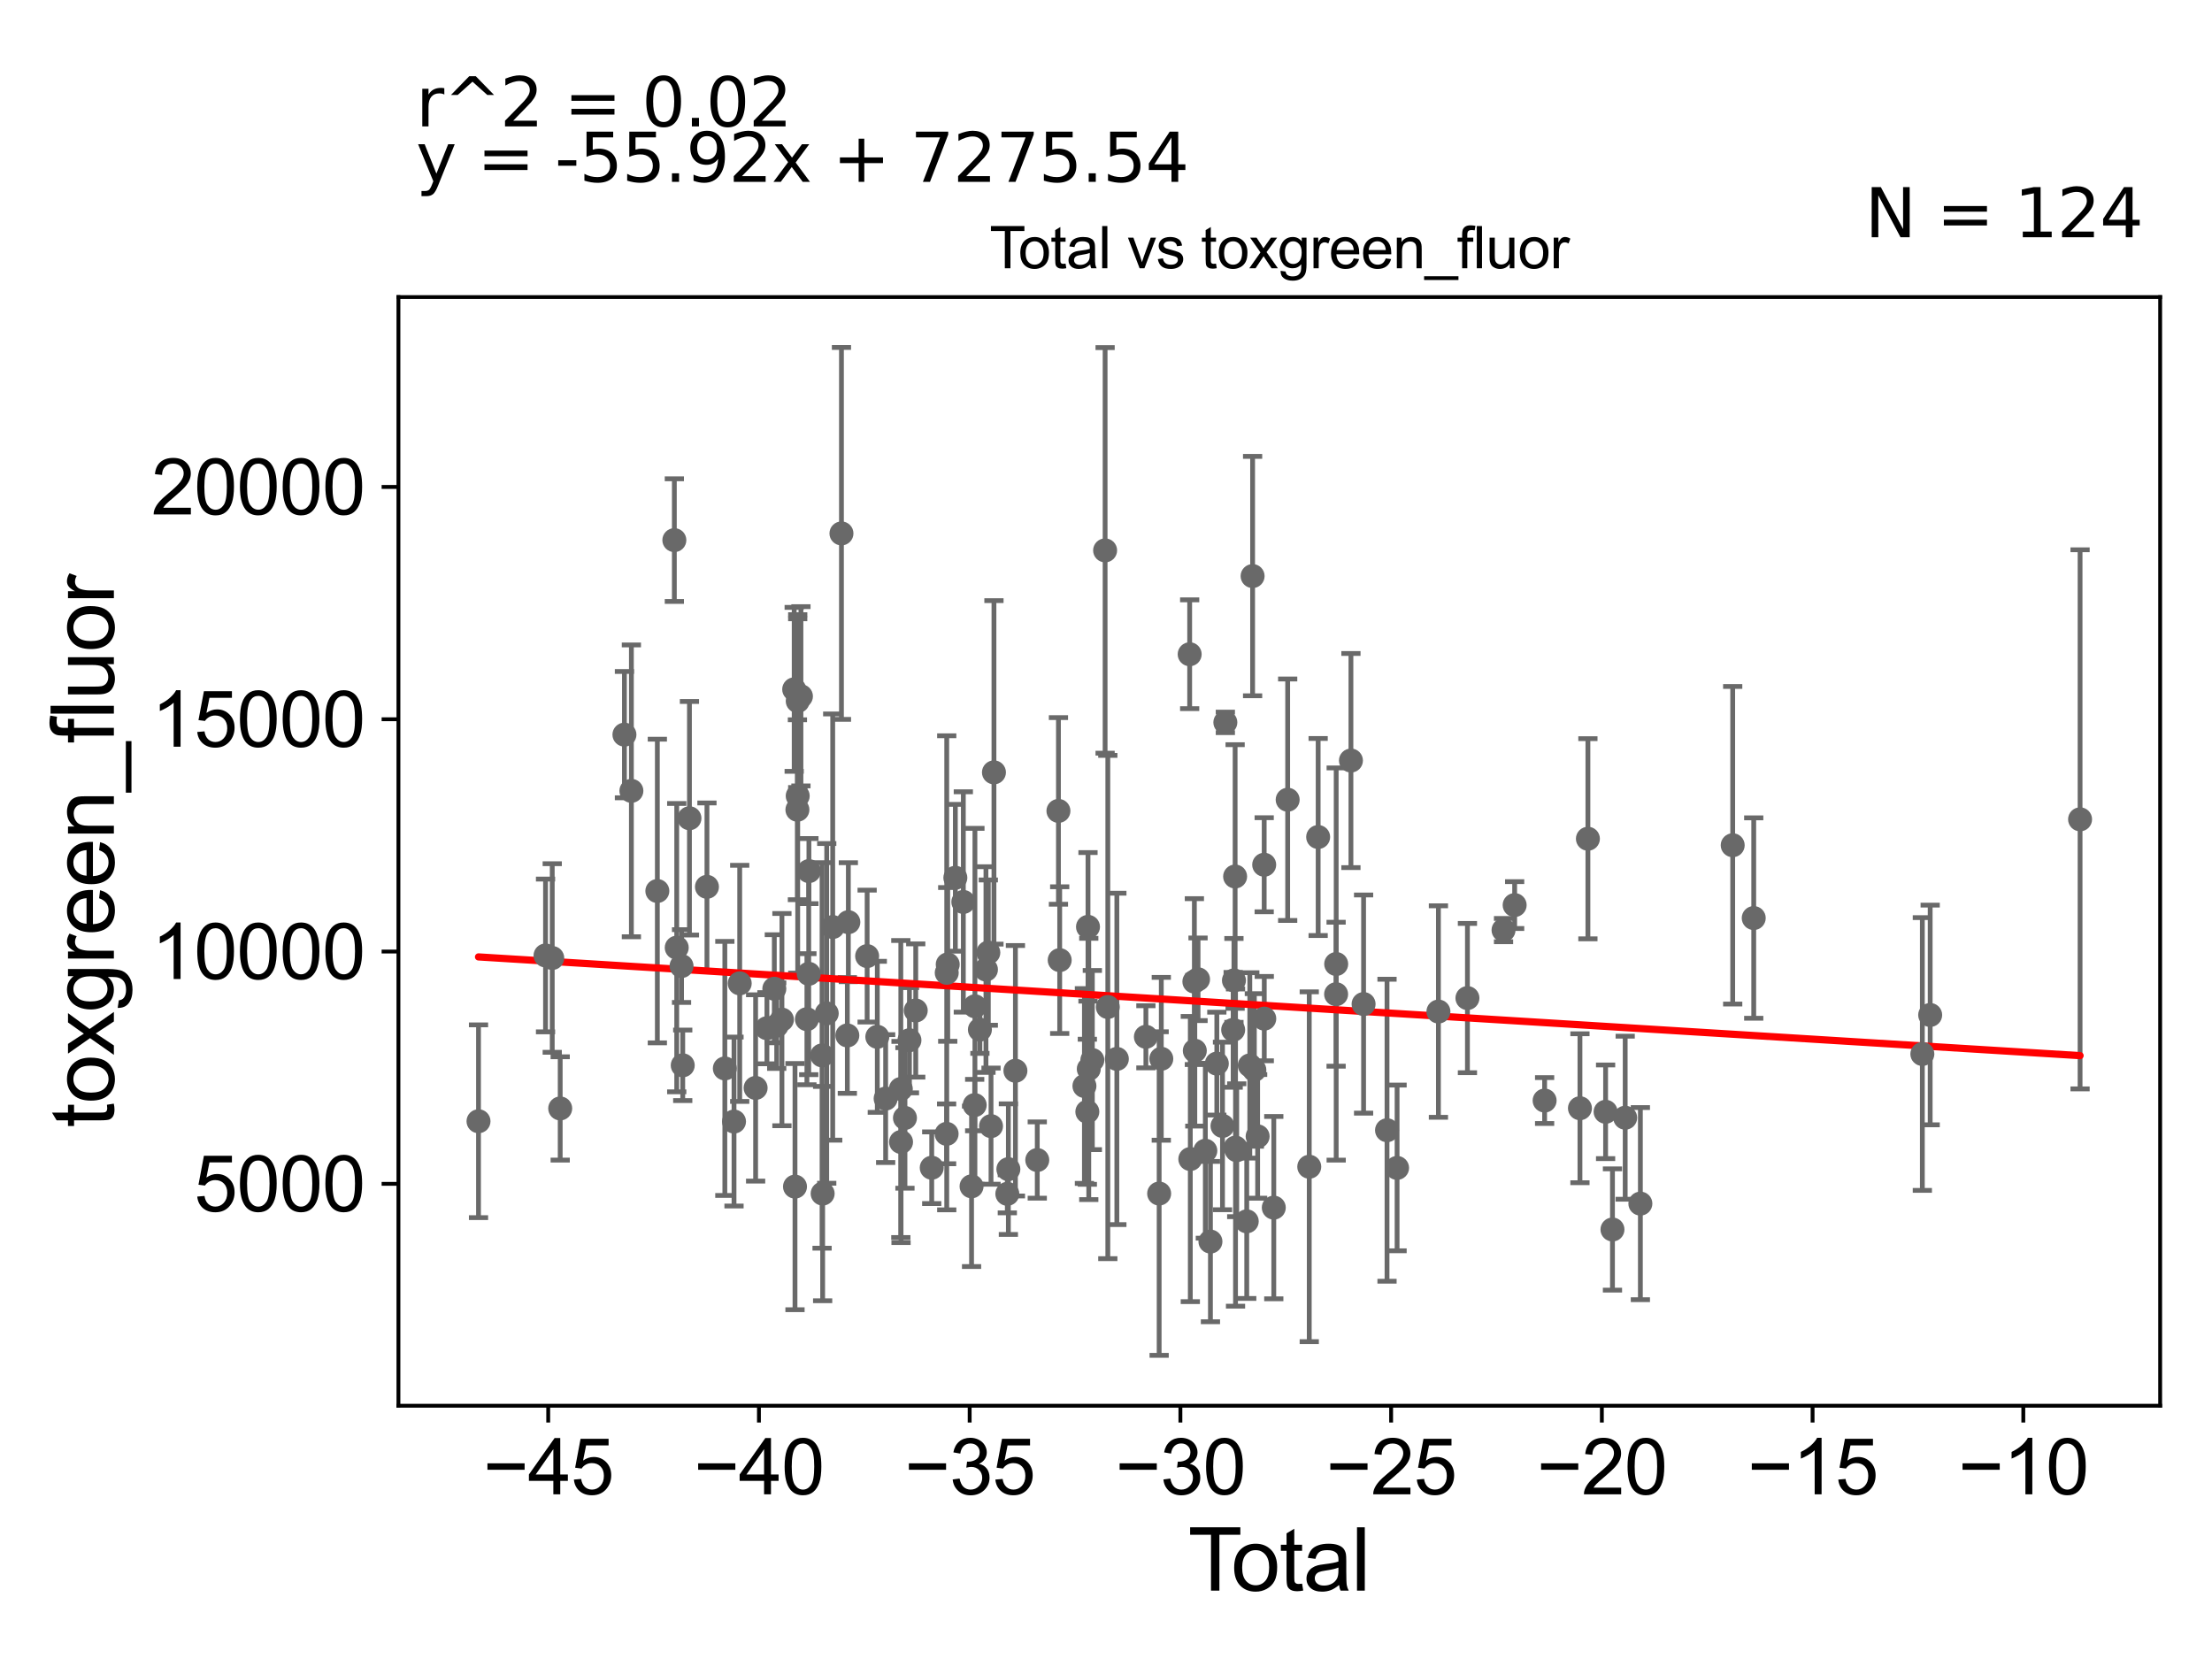 <?xml version="1.0" encoding="utf-8" standalone="no"?>
<!DOCTYPE svg PUBLIC "-//W3C//DTD SVG 1.1//EN"
  "http://www.w3.org/Graphics/SVG/1.1/DTD/svg11.dtd">
<svg xmlns:xlink="http://www.w3.org/1999/xlink" width="460.8pt" height="345.6pt" viewBox="0 0 460.8 345.6" xmlns="http://www.w3.org/2000/svg" version="1.1">
 <defs>
  <style type="text/css">*{stroke-linejoin: round; stroke-linecap: butt}</style>
 </defs>
 <g id="figure_1">
  <g id="patch_1">
   <path d="M 0 345.6 
L 460.8 345.6 
L 460.8 0 
L 0 0 
z
" style="fill: #ffffff"/>
  </g>
  <g id="axes_1">
   <g id="patch_2">
    <path d="M 83 292.84 
L 450 292.84 
L 450 61.886 
L 83 61.886 
z
" style="fill: #ffffff"/>
   </g>
   <g id="PathCollection_1">
    <defs>
     <path id="mddff5b750b" d="M 0 1.118 
C 0.297 1.118 0.581 1 0.791 0.791 
C 1 0.581 1.118 0.297 1.118 0 
C 1.118 -0.297 1 -0.581 0.791 -0.791 
C 0.581 -1 0.297 -1.118 0 -1.118 
C -0.297 -1.118 -0.581 -1 -0.791 -0.791 
C -1 -0.581 -1.118 -0.297 -1.118 0 
C -1.118 0.297 -1 0.581 -0.791 0.791 
C -0.581 1 -0.297 1.118 0 1.118 
z
" style="stroke: #696969"/>
    </defs>
    <g clip-path="url(#p8e6f9a523e)">
     <use xlink:href="#mddff5b750b" x="263.372" y="212.2" style="fill: #696969; stroke: #696969"/>
     <use xlink:href="#mddff5b750b" x="263.355" y="180.142" style="fill: #696969; stroke: #696969"/>
     <use xlink:href="#mddff5b750b" x="400.46" y="219.566" style="fill: #696969; stroke: #696969"/>
     <use xlink:href="#mddff5b750b" x="261.305" y="222.889" style="fill: #696969; stroke: #696969"/>
     <use xlink:href="#mddff5b750b" x="260.94" y="120.007" style="fill: #696969; stroke: #696969"/>
     <use xlink:href="#mddff5b750b" x="260.357" y="221.947" style="fill: #696969; stroke: #696969"/>
     <use xlink:href="#mddff5b750b" x="259.719" y="254.428" style="fill: #696969; stroke: #696969"/>
     <use xlink:href="#mddff5b750b" x="402.091" y="211.438" style="fill: #696969; stroke: #696969"/>
     <use xlink:href="#mddff5b750b" x="257.633" y="239.611" style="fill: #696969; stroke: #696969"/>
     <use xlink:href="#mddff5b750b" x="257.383" y="239.065" style="fill: #696969; stroke: #696969"/>
     <use xlink:href="#mddff5b750b" x="257.299" y="182.591" style="fill: #696969; stroke: #696969"/>
     <use xlink:href="#mddff5b750b" x="257.053" y="204.237" style="fill: #696969; stroke: #696969"/>
     <use xlink:href="#mddff5b750b" x="256.891" y="214.538" style="fill: #696969; stroke: #696969"/>
     <use xlink:href="#mddff5b750b" x="261.989" y="236.723" style="fill: #696969; stroke: #696969"/>
     <use xlink:href="#mddff5b750b" x="265.353" y="251.57" style="fill: #696969; stroke: #696969"/>
     <use xlink:href="#mddff5b750b" x="315.53" y="188.544" style="fill: #696969; stroke: #696969"/>
     <use xlink:href="#mddff5b750b" x="272.742" y="243.053" style="fill: #696969; stroke: #696969"/>
     <use xlink:href="#mddff5b750b" x="433.318" y="170.682" style="fill: #696969; stroke: #696969"/>
     <use xlink:href="#mddff5b750b" x="313.214" y="193.755" style="fill: #696969; stroke: #696969"/>
     <use xlink:href="#mddff5b750b" x="321.772" y="229.265" style="fill: #696969; stroke: #696969"/>
     <use xlink:href="#mddff5b750b" x="305.694" y="207.918" style="fill: #696969; stroke: #696969"/>
     <use xlink:href="#mddff5b750b" x="329.132" y="230.866" style="fill: #696969; stroke: #696969"/>
     <use xlink:href="#mddff5b750b" x="330.79" y="174.727" style="fill: #696969; stroke: #696969"/>
     <use xlink:href="#mddff5b750b" x="299.65" y="210.725" style="fill: #696969; stroke: #696969"/>
     <use xlink:href="#mddff5b750b" x="255.263" y="150.488" style="fill: #696969; stroke: #696969"/>
     <use xlink:href="#mddff5b750b" x="334.476" y="231.608" style="fill: #696969; stroke: #696969"/>
     <use xlink:href="#mddff5b750b" x="335.907" y="256.129" style="fill: #696969; stroke: #696969"/>
     <use xlink:href="#mddff5b750b" x="338.557" y="232.841" style="fill: #696969; stroke: #696969"/>
     <use xlink:href="#mddff5b750b" x="291.038" y="243.298" style="fill: #696969; stroke: #696969"/>
     <use xlink:href="#mddff5b750b" x="341.72" y="250.734" style="fill: #696969; stroke: #696969"/>
     <use xlink:href="#mddff5b750b" x="288.942" y="235.449" style="fill: #696969; stroke: #696969"/>
     <use xlink:href="#mddff5b750b" x="284.061" y="209.163" style="fill: #696969; stroke: #696969"/>
     <use xlink:href="#mddff5b750b" x="281.424" y="158.434" style="fill: #696969; stroke: #696969"/>
     <use xlink:href="#mddff5b750b" x="360.953" y="176.079" style="fill: #696969; stroke: #696969"/>
     <use xlink:href="#mddff5b750b" x="278.353" y="200.822" style="fill: #696969; stroke: #696969"/>
     <use xlink:href="#mddff5b750b" x="365.334" y="191.247" style="fill: #696969; stroke: #696969"/>
     <use xlink:href="#mddff5b750b" x="278.336" y="207.112" style="fill: #696969; stroke: #696969"/>
     <use xlink:href="#mddff5b750b" x="274.596" y="174.365" style="fill: #696969; stroke: #696969"/>
     <use xlink:href="#mddff5b750b" x="268.246" y="166.598" style="fill: #696969; stroke: #696969"/>
     <use xlink:href="#mddff5b750b" x="254.669" y="234.554" style="fill: #696969; stroke: #696969"/>
     <use xlink:href="#mddff5b750b" x="99.682" y="233.576" style="fill: #696969; stroke: #696969"/>
     <use xlink:href="#mddff5b750b" x="252.157" y="258.642" style="fill: #696969; stroke: #696969"/>
     <use xlink:href="#mddff5b750b" x="168.473" y="202.862" style="fill: #696969; stroke: #696969"/>
     <use xlink:href="#mddff5b750b" x="168.512" y="181.468" style="fill: #696969; stroke: #696969"/>
     <use xlink:href="#mddff5b750b" x="171.252" y="219.86" style="fill: #696969; stroke: #696969"/>
     <use xlink:href="#mddff5b750b" x="171.373" y="248.644" style="fill: #696969; stroke: #696969"/>
     <use xlink:href="#mddff5b750b" x="172.224" y="211.11" style="fill: #696969; stroke: #696969"/>
     <use xlink:href="#mddff5b750b" x="173.469" y="193.119" style="fill: #696969; stroke: #696969"/>
     <use xlink:href="#mddff5b750b" x="175.29" y="111.122" style="fill: #696969; stroke: #696969"/>
     <use xlink:href="#mddff5b750b" x="176.517" y="215.699" style="fill: #696969; stroke: #696969"/>
     <use xlink:href="#mddff5b750b" x="176.726" y="192.106" style="fill: #696969; stroke: #696969"/>
     <use xlink:href="#mddff5b750b" x="180.64" y="199.173" style="fill: #696969; stroke: #696969"/>
     <use xlink:href="#mddff5b750b" x="168.093" y="212.314" style="fill: #696969; stroke: #696969"/>
     <use xlink:href="#mddff5b750b" x="182.76" y="215.987" style="fill: #696969; stroke: #696969"/>
     <use xlink:href="#mddff5b750b" x="187.658" y="226.859" style="fill: #696969; stroke: #696969"/>
     <use xlink:href="#mddff5b750b" x="187.703" y="237.9" style="fill: #696969; stroke: #696969"/>
     <use xlink:href="#mddff5b750b" x="188.519" y="232.889" style="fill: #696969; stroke: #696969"/>
     <use xlink:href="#mddff5b750b" x="189.455" y="216.701" style="fill: #696969; stroke: #696969"/>
     <use xlink:href="#mddff5b750b" x="190.765" y="210.505" style="fill: #696969; stroke: #696969"/>
     <use xlink:href="#mddff5b750b" x="194.096" y="243.26" style="fill: #696969; stroke: #696969"/>
     <use xlink:href="#mddff5b750b" x="197.197" y="236.2" style="fill: #696969; stroke: #696969"/>
     <use xlink:href="#mddff5b750b" x="197.222" y="202.653" style="fill: #696969; stroke: #696969"/>
     <use xlink:href="#mddff5b750b" x="197.429" y="200.908" style="fill: #696969; stroke: #696969"/>
     <use xlink:href="#mddff5b750b" x="199.017" y="182.853" style="fill: #696969; stroke: #696969"/>
     <use xlink:href="#mddff5b750b" x="184.496" y="228.856" style="fill: #696969; stroke: #696969"/>
     <use xlink:href="#mddff5b750b" x="166.85" y="145.047" style="fill: #696969; stroke: #696969"/>
     <use xlink:href="#mddff5b750b" x="166.181" y="146.048" style="fill: #696969; stroke: #696969"/>
     <use xlink:href="#mddff5b750b" x="166.177" y="165.806" style="fill: #696969; stroke: #696969"/>
     <use xlink:href="#mddff5b750b" x="113.645" y="199.042" style="fill: #696969; stroke: #696969"/>
     <use xlink:href="#mddff5b750b" x="115.042" y="199.569" style="fill: #696969; stroke: #696969"/>
     <use xlink:href="#mddff5b750b" x="116.701" y="230.908" style="fill: #696969; stroke: #696969"/>
     <use xlink:href="#mddff5b750b" x="130.081" y="153.04" style="fill: #696969; stroke: #696969"/>
     <use xlink:href="#mddff5b750b" x="131.53" y="164.75" style="fill: #696969; stroke: #696969"/>
     <use xlink:href="#mddff5b750b" x="136.938" y="185.613" style="fill: #696969; stroke: #696969"/>
     <use xlink:href="#mddff5b750b" x="140.479" y="112.519" style="fill: #696969; stroke: #696969"/>
     <use xlink:href="#mddff5b750b" x="140.975" y="197.414" style="fill: #696969; stroke: #696969"/>
     <use xlink:href="#mddff5b750b" x="141.978" y="201.246" style="fill: #696969; stroke: #696969"/>
     <use xlink:href="#mddff5b750b" x="142.227" y="221.926" style="fill: #696969; stroke: #696969"/>
     <use xlink:href="#mddff5b750b" x="143.625" y="170.458" style="fill: #696969; stroke: #696969"/>
     <use xlink:href="#mddff5b750b" x="147.271" y="184.744" style="fill: #696969; stroke: #696969"/>
     <use xlink:href="#mddff5b750b" x="150.997" y="222.575" style="fill: #696969; stroke: #696969"/>
     <use xlink:href="#mddff5b750b" x="152.909" y="233.639" style="fill: #696969; stroke: #696969"/>
     <use xlink:href="#mddff5b750b" x="154.095" y="204.854" style="fill: #696969; stroke: #696969"/>
     <use xlink:href="#mddff5b750b" x="157.409" y="226.636" style="fill: #696969; stroke: #696969"/>
     <use xlink:href="#mddff5b750b" x="159.764" y="214.195" style="fill: #696969; stroke: #696969"/>
     <use xlink:href="#mddff5b750b" x="161.305" y="205.977" style="fill: #696969; stroke: #696969"/>
     <use xlink:href="#mddff5b750b" x="161.803" y="213.661" style="fill: #696969; stroke: #696969"/>
     <use xlink:href="#mddff5b750b" x="162.891" y="212.404" style="fill: #696969; stroke: #696969"/>
     <use xlink:href="#mddff5b750b" x="165.444" y="143.605" style="fill: #696969; stroke: #696969"/>
     <use xlink:href="#mddff5b750b" x="253.487" y="221.57" style="fill: #696969; stroke: #696969"/>
     <use xlink:href="#mddff5b750b" x="166.116" y="168.684" style="fill: #696969; stroke: #696969"/>
     <use xlink:href="#mddff5b750b" x="200.679" y="187.892" style="fill: #696969; stroke: #696969"/>
     <use xlink:href="#mddff5b750b" x="202.394" y="247.134" style="fill: #696969; stroke: #696969"/>
     <use xlink:href="#mddff5b750b" x="165.613" y="247.196" style="fill: #696969; stroke: #696969"/>
     <use xlink:href="#mddff5b750b" x="203.045" y="230.208" style="fill: #696969; stroke: #696969"/>
     <use xlink:href="#mddff5b750b" x="227.555" y="220.828" style="fill: #696969; stroke: #696969"/>
     <use xlink:href="#mddff5b750b" x="209.844" y="248.699" style="fill: #696969; stroke: #696969"/>
     <use xlink:href="#mddff5b750b" x="251.094" y="239.719" style="fill: #696969; stroke: #696969"/>
     <use xlink:href="#mddff5b750b" x="249.574" y="204.001" style="fill: #696969; stroke: #696969"/>
     <use xlink:href="#mddff5b750b" x="211.531" y="223.058" style="fill: #696969; stroke: #696969"/>
     <use xlink:href="#mddff5b750b" x="216.082" y="241.657" style="fill: #696969; stroke: #696969"/>
     <use xlink:href="#mddff5b750b" x="248.902" y="218.888" style="fill: #696969; stroke: #696969"/>
     <use xlink:href="#mddff5b750b" x="220.493" y="168.928" style="fill: #696969; stroke: #696969"/>
     <use xlink:href="#mddff5b750b" x="207.058" y="160.899" style="fill: #696969; stroke: #696969"/>
     <use xlink:href="#mddff5b750b" x="241.919" y="220.564" style="fill: #696969; stroke: #696969"/>
     <use xlink:href="#mddff5b750b" x="220.755" y="200.012" style="fill: #696969; stroke: #696969"/>
     <use xlink:href="#mddff5b750b" x="248.811" y="204.485" style="fill: #696969; stroke: #696969"/>
     <use xlink:href="#mddff5b750b" x="226.65" y="193.081" style="fill: #696969; stroke: #696969"/>
     <use xlink:href="#mddff5b750b" x="247.963" y="241.448" style="fill: #696969; stroke: #696969"/>
     <use xlink:href="#mddff5b750b" x="238.71" y="215.984" style="fill: #696969; stroke: #696969"/>
     <use xlink:href="#mddff5b750b" x="225.907" y="226.235" style="fill: #696969; stroke: #696969"/>
     <use xlink:href="#mddff5b750b" x="247.83" y="136.291" style="fill: #696969; stroke: #696969"/>
     <use xlink:href="#mddff5b750b" x="226.513" y="231.601" style="fill: #696969; stroke: #696969"/>
     <use xlink:href="#mddff5b750b" x="226.811" y="222.687" style="fill: #696969; stroke: #696969"/>
     <use xlink:href="#mddff5b750b" x="206.449" y="234.595" style="fill: #696969; stroke: #696969"/>
     <use xlink:href="#mddff5b750b" x="210.062" y="243.557" style="fill: #696969; stroke: #696969"/>
     <use xlink:href="#mddff5b750b" x="232.661" y="220.59" style="fill: #696969; stroke: #696969"/>
     <use xlink:href="#mddff5b750b" x="241.473" y="248.638" style="fill: #696969; stroke: #696969"/>
     <use xlink:href="#mddff5b750b" x="230.779" y="209.779" style="fill: #696969; stroke: #696969"/>
     <use xlink:href="#mddff5b750b" x="204.134" y="214.491" style="fill: #696969; stroke: #696969"/>
     <use xlink:href="#mddff5b750b" x="205.886" y="198.443" style="fill: #696969; stroke: #696969"/>
     <use xlink:href="#mddff5b750b" x="230.215" y="114.657" style="fill: #696969; stroke: #696969"/>
     <use xlink:href="#mddff5b750b" x="205.392" y="201.978" style="fill: #696969; stroke: #696969"/>
     <use xlink:href="#mddff5b750b" x="203.095" y="209.629" style="fill: #696969; stroke: #696969"/>
    </g>
   </g>
   <g id="matplotlib.axis_1">
    <g id="xtick_1">
     <g id="line2d_1">
      <defs>
       <path id="m2d44ac33d6" d="M 0 0 
L 0 3.5 
" style="stroke: #000000; stroke-width: 0.8"/>
      </defs>
      <g>
       <use xlink:href="#m2d44ac33d6" x="114.202" y="292.84" style="stroke: #000000; stroke-width: 0.8"/>
      </g>
     </g>
     <g id="text_1">
      <!-- −45 -->
      <g transform="translate(100.632 311.293)scale(0.16 -0.16)">
       <defs>
        <path id="ArialMT-2212" d="M 3381 1997 
L 356 1997 
L 356 2522 
L 3381 2522 
L 3381 1997 
z
" transform="scale(0.016)"/>
        <path id="ArialMT-34" d="M 2069 0 
L 2069 1097 
L 81 1097 
L 81 1613 
L 2172 4581 
L 2631 4581 
L 2631 1613 
L 3250 1613 
L 3250 1097 
L 2631 1097 
L 2631 0 
L 2069 0 
z
M 2069 1613 
L 2069 3678 
L 634 1613 
L 2069 1613 
z
" transform="scale(0.016)"/>
        <path id="ArialMT-35" d="M 266 1200 
L 856 1250 
Q 922 819 1161 601 
Q 1400 384 1738 384 
Q 2144 384 2425 690 
Q 2706 997 2706 1503 
Q 2706 1984 2436 2262 
Q 2166 2541 1728 2541 
Q 1456 2541 1237 2417 
Q 1019 2294 894 2097 
L 366 2166 
L 809 4519 
L 3088 4519 
L 3088 3981 
L 1259 3981 
L 1013 2750 
Q 1425 3038 1878 3038 
Q 2478 3038 2890 2622 
Q 3303 2206 3303 1553 
Q 3303 931 2941 478 
Q 2500 -78 1738 -78 
Q 1113 -78 717 272 
Q 322 622 266 1200 
z
" transform="scale(0.016)"/>
       </defs>
       <use xlink:href="#ArialMT-2212"/>
       <use xlink:href="#ArialMT-34" x="58.398"/>
       <use xlink:href="#ArialMT-35" x="114.014"/>
      </g>
     </g>
    </g>
    <g id="xtick_2">
     <g id="line2d_2">
      <g>
       <use xlink:href="#m2d44ac33d6" x="158.1" y="292.84" style="stroke: #000000; stroke-width: 0.8"/>
      </g>
     </g>
     <g id="text_2">
      <!-- −40 -->
      <g transform="translate(144.53 311.293)scale(0.16 -0.16)">
       <defs>
        <path id="ArialMT-30" d="M 266 2259 
Q 266 3072 433 3567 
Q 600 4063 929 4331 
Q 1259 4600 1759 4600 
Q 2128 4600 2406 4451 
Q 2684 4303 2865 4023 
Q 3047 3744 3150 3342 
Q 3253 2941 3253 2259 
Q 3253 1453 3087 958 
Q 2922 463 2592 192 
Q 2263 -78 1759 -78 
Q 1097 -78 719 397 
Q 266 969 266 2259 
z
M 844 2259 
Q 844 1131 1108 757 
Q 1372 384 1759 384 
Q 2147 384 2411 759 
Q 2675 1134 2675 2259 
Q 2675 3391 2411 3762 
Q 2147 4134 1753 4134 
Q 1366 4134 1134 3806 
Q 844 3388 844 2259 
z
" transform="scale(0.016)"/>
       </defs>
       <use xlink:href="#ArialMT-2212"/>
       <use xlink:href="#ArialMT-34" x="58.398"/>
       <use xlink:href="#ArialMT-30" x="114.014"/>
      </g>
     </g>
    </g>
    <g id="xtick_3">
     <g id="line2d_3">
      <g>
       <use xlink:href="#m2d44ac33d6" x="201.999" y="292.84" style="stroke: #000000; stroke-width: 0.8"/>
      </g>
     </g>
     <g id="text_3">
      <!-- −35 -->
      <g transform="translate(188.429 311.293)scale(0.16 -0.16)">
       <defs>
        <path id="ArialMT-33" d="M 269 1209 
L 831 1284 
Q 928 806 1161 595 
Q 1394 384 1728 384 
Q 2125 384 2398 659 
Q 2672 934 2672 1341 
Q 2672 1728 2419 1979 
Q 2166 2231 1775 2231 
Q 1616 2231 1378 2169 
L 1441 2663 
Q 1497 2656 1531 2656 
Q 1891 2656 2178 2843 
Q 2466 3031 2466 3422 
Q 2466 3731 2256 3934 
Q 2047 4138 1716 4138 
Q 1388 4138 1169 3931 
Q 950 3725 888 3313 
L 325 3413 
Q 428 3978 793 4289 
Q 1159 4600 1703 4600 
Q 2078 4600 2393 4439 
Q 2709 4278 2876 4000 
Q 3044 3722 3044 3409 
Q 3044 3113 2884 2869 
Q 2725 2625 2413 2481 
Q 2819 2388 3044 2092 
Q 3269 1797 3269 1353 
Q 3269 753 2831 336 
Q 2394 -81 1725 -81 
Q 1122 -81 723 278 
Q 325 638 269 1209 
z
" transform="scale(0.016)"/>
       </defs>
       <use xlink:href="#ArialMT-2212"/>
       <use xlink:href="#ArialMT-33" x="58.398"/>
       <use xlink:href="#ArialMT-35" x="114.014"/>
      </g>
     </g>
    </g>
    <g id="xtick_4">
     <g id="line2d_4">
      <g>
       <use xlink:href="#m2d44ac33d6" x="245.898" y="292.84" style="stroke: #000000; stroke-width: 0.8"/>
      </g>
     </g>
     <g id="text_4">
      <!-- −30 -->
      <g transform="translate(232.328 311.293)scale(0.16 -0.16)">
       <use xlink:href="#ArialMT-2212"/>
       <use xlink:href="#ArialMT-33" x="58.398"/>
       <use xlink:href="#ArialMT-30" x="114.014"/>
      </g>
     </g>
    </g>
    <g id="xtick_5">
     <g id="line2d_5">
      <g>
       <use xlink:href="#m2d44ac33d6" x="289.796" y="292.84" style="stroke: #000000; stroke-width: 0.8"/>
      </g>
     </g>
     <g id="text_5">
      <!-- −25 -->
      <g transform="translate(276.226 311.293)scale(0.16 -0.16)">
       <defs>
        <path id="ArialMT-32" d="M 3222 541 
L 3222 0 
L 194 0 
Q 188 203 259 391 
Q 375 700 629 1000 
Q 884 1300 1366 1694 
Q 2113 2306 2375 2664 
Q 2638 3022 2638 3341 
Q 2638 3675 2398 3904 
Q 2159 4134 1775 4134 
Q 1369 4134 1125 3890 
Q 881 3647 878 3216 
L 300 3275 
Q 359 3922 746 4261 
Q 1134 4600 1788 4600 
Q 2447 4600 2831 4234 
Q 3216 3869 3216 3328 
Q 3216 3053 3103 2787 
Q 2991 2522 2730 2228 
Q 2469 1934 1863 1422 
Q 1356 997 1212 845 
Q 1069 694 975 541 
L 3222 541 
z
" transform="scale(0.016)"/>
       </defs>
       <use xlink:href="#ArialMT-2212"/>
       <use xlink:href="#ArialMT-32" x="58.398"/>
       <use xlink:href="#ArialMT-35" x="114.014"/>
      </g>
     </g>
    </g>
    <g id="xtick_6">
     <g id="line2d_6">
      <g>
       <use xlink:href="#m2d44ac33d6" x="333.695" y="292.84" style="stroke: #000000; stroke-width: 0.8"/>
      </g>
     </g>
     <g id="text_6">
      <!-- −20 -->
      <g transform="translate(320.125 311.293)scale(0.16 -0.16)">
       <use xlink:href="#ArialMT-2212"/>
       <use xlink:href="#ArialMT-32" x="58.398"/>
       <use xlink:href="#ArialMT-30" x="114.014"/>
      </g>
     </g>
    </g>
    <g id="xtick_7">
     <g id="line2d_7">
      <g>
       <use xlink:href="#m2d44ac33d6" x="377.593" y="292.84" style="stroke: #000000; stroke-width: 0.8"/>
      </g>
     </g>
     <g id="text_7">
      <!-- −15 -->
      <g transform="translate(364.023 311.293)scale(0.16 -0.16)">
       <defs>
        <path id="ArialMT-31" d="M 2384 0 
L 1822 0 
L 1822 3584 
Q 1619 3391 1289 3197 
Q 959 3003 697 2906 
L 697 3450 
Q 1169 3672 1522 3987 
Q 1875 4303 2022 4600 
L 2384 4600 
L 2384 0 
z
" transform="scale(0.016)"/>
       </defs>
       <use xlink:href="#ArialMT-2212"/>
       <use xlink:href="#ArialMT-31" x="58.398"/>
       <use xlink:href="#ArialMT-35" x="114.014"/>
      </g>
     </g>
    </g>
    <g id="xtick_8">
     <g id="line2d_8">
      <g>
       <use xlink:href="#m2d44ac33d6" x="421.492" y="292.84" style="stroke: #000000; stroke-width: 0.8"/>
      </g>
     </g>
     <g id="text_8">
      <!-- −10 -->
      <g transform="translate(407.922 311.293)scale(0.16 -0.16)">
       <use xlink:href="#ArialMT-2212"/>
       <use xlink:href="#ArialMT-31" x="58.398"/>
       <use xlink:href="#ArialMT-30" x="114.014"/>
      </g>
     </g>
    </g>
    <g id="text_9">
     <!-- Total -->
     <g transform="translate(247.495 331.357)scale(0.18 -0.18)">
      <defs>
       <path id="ArialMT-54" d="M 1659 0 
L 1659 4041 
L 150 4041 
L 150 4581 
L 3781 4581 
L 3781 4041 
L 2266 4041 
L 2266 0 
L 1659 0 
z
" transform="scale(0.016)"/>
       <path id="ArialMT-6f" d="M 213 1659 
Q 213 2581 725 3025 
Q 1153 3394 1769 3394 
Q 2453 3394 2887 2945 
Q 3322 2497 3322 1706 
Q 3322 1066 3130 698 
Q 2938 331 2570 128 
Q 2203 -75 1769 -75 
Q 1072 -75 642 372 
Q 213 819 213 1659 
z
M 791 1659 
Q 791 1022 1069 705 
Q 1347 388 1769 388 
Q 2188 388 2466 706 
Q 2744 1025 2744 1678 
Q 2744 2294 2464 2611 
Q 2184 2928 1769 2928 
Q 1347 2928 1069 2612 
Q 791 2297 791 1659 
z
" transform="scale(0.016)"/>
       <path id="ArialMT-74" d="M 1650 503 
L 1731 6 
Q 1494 -44 1306 -44 
Q 1000 -44 831 53 
Q 663 150 594 308 
Q 525 466 525 972 
L 525 2881 
L 113 2881 
L 113 3319 
L 525 3319 
L 525 4141 
L 1084 4478 
L 1084 3319 
L 1650 3319 
L 1650 2881 
L 1084 2881 
L 1084 941 
Q 1084 700 1114 631 
Q 1144 563 1211 522 
Q 1278 481 1403 481 
Q 1497 481 1650 503 
z
" transform="scale(0.016)"/>
       <path id="ArialMT-61" d="M 2588 409 
Q 2275 144 1986 34 
Q 1697 -75 1366 -75 
Q 819 -75 525 192 
Q 231 459 231 875 
Q 231 1119 342 1320 
Q 453 1522 633 1644 
Q 813 1766 1038 1828 
Q 1203 1872 1538 1913 
Q 2219 1994 2541 2106 
Q 2544 2222 2544 2253 
Q 2544 2597 2384 2738 
Q 2169 2928 1744 2928 
Q 1347 2928 1158 2789 
Q 969 2650 878 2297 
L 328 2372 
Q 403 2725 575 2942 
Q 747 3159 1072 3276 
Q 1397 3394 1825 3394 
Q 2250 3394 2515 3294 
Q 2781 3194 2906 3042 
Q 3031 2891 3081 2659 
Q 3109 2516 3109 2141 
L 3109 1391 
Q 3109 606 3145 398 
Q 3181 191 3288 0 
L 2700 0 
Q 2613 175 2588 409 
z
M 2541 1666 
Q 2234 1541 1622 1453 
Q 1275 1403 1131 1340 
Q 988 1278 909 1158 
Q 831 1038 831 891 
Q 831 666 1001 516 
Q 1172 366 1500 366 
Q 1825 366 2078 508 
Q 2331 650 2450 897 
Q 2541 1088 2541 1459 
L 2541 1666 
z
" transform="scale(0.016)"/>
       <path id="ArialMT-6c" d="M 409 0 
L 409 4581 
L 972 4581 
L 972 0 
L 409 0 
z
" transform="scale(0.016)"/>
      </defs>
      <use xlink:href="#ArialMT-54"/>
      <use xlink:href="#ArialMT-6f" x="49.959"/>
      <use xlink:href="#ArialMT-74" x="105.574"/>
      <use xlink:href="#ArialMT-61" x="133.357"/>
      <use xlink:href="#ArialMT-6c" x="188.973"/>
     </g>
    </g>
   </g>
   <g id="matplotlib.axis_2">
    <g id="ytick_1">
     <g id="line2d_9">
      <defs>
       <path id="m5c078d7ff4" d="M 0 0 
L -3.5 0 
" style="stroke: #000000; stroke-width: 0.8"/>
      </defs>
      <g>
       <use xlink:href="#m5c078d7ff4" x="83" y="246.614" style="stroke: #000000; stroke-width: 0.8"/>
      </g>
     </g>
     <g id="text_10">
      <!-- 5000 -->
      <g transform="translate(40.41 252.341)scale(0.16 -0.16)">
       <use xlink:href="#ArialMT-35"/>
       <use xlink:href="#ArialMT-30" x="55.615"/>
       <use xlink:href="#ArialMT-30" x="111.23"/>
       <use xlink:href="#ArialMT-30" x="166.846"/>
      </g>
     </g>
    </g>
    <g id="ytick_2">
     <g id="line2d_10">
      <g>
       <use xlink:href="#m5c078d7ff4" x="83" y="198.222" style="stroke: #000000; stroke-width: 0.8"/>
      </g>
     </g>
     <g id="text_11">
      <!-- 10000 -->
      <g transform="translate(31.512 203.949)scale(0.16 -0.16)">
       <use xlink:href="#ArialMT-31"/>
       <use xlink:href="#ArialMT-30" x="55.615"/>
       <use xlink:href="#ArialMT-30" x="111.23"/>
       <use xlink:href="#ArialMT-30" x="166.846"/>
       <use xlink:href="#ArialMT-30" x="222.461"/>
      </g>
     </g>
    </g>
    <g id="ytick_3">
     <g id="line2d_11">
      <g>
       <use xlink:href="#m5c078d7ff4" x="83" y="149.83" style="stroke: #000000; stroke-width: 0.8"/>
      </g>
     </g>
     <g id="text_12">
      <!-- 15000 -->
      <g transform="translate(31.512 155.557)scale(0.16 -0.16)">
       <use xlink:href="#ArialMT-31"/>
       <use xlink:href="#ArialMT-35" x="55.615"/>
       <use xlink:href="#ArialMT-30" x="111.23"/>
       <use xlink:href="#ArialMT-30" x="166.846"/>
       <use xlink:href="#ArialMT-30" x="222.461"/>
      </g>
     </g>
    </g>
    <g id="ytick_4">
     <g id="line2d_12">
      <g>
       <use xlink:href="#m5c078d7ff4" x="83" y="101.438" style="stroke: #000000; stroke-width: 0.8"/>
      </g>
     </g>
     <g id="text_13">
      <!-- 20000 -->
      <g transform="translate(31.512 107.165)scale(0.16 -0.16)">
       <use xlink:href="#ArialMT-32"/>
       <use xlink:href="#ArialMT-30" x="55.615"/>
       <use xlink:href="#ArialMT-30" x="111.23"/>
       <use xlink:href="#ArialMT-30" x="166.846"/>
       <use xlink:href="#ArialMT-30" x="222.461"/>
      </g>
     </g>
    </g>
    <g id="text_14">
     <!-- toxgreen_fluor -->
     <g transform="translate(23.724 234.895)rotate(-90)scale(0.18 -0.18)">
      <defs>
       <path id="ArialMT-78" d="M 47 0 
L 1259 1725 
L 138 3319 
L 841 3319 
L 1350 2541 
Q 1494 2319 1581 2169 
Q 1719 2375 1834 2534 
L 2394 3319 
L 3066 3319 
L 1919 1756 
L 3153 0 
L 2463 0 
L 1781 1031 
L 1600 1309 
L 728 0 
L 47 0 
z
" transform="scale(0.016)"/>
       <path id="ArialMT-67" d="M 319 -275 
L 866 -356 
Q 900 -609 1056 -725 
Q 1266 -881 1628 -881 
Q 2019 -881 2231 -725 
Q 2444 -569 2519 -288 
Q 2563 -116 2559 434 
Q 2191 0 1641 0 
Q 956 0 581 494 
Q 206 988 206 1678 
Q 206 2153 378 2554 
Q 550 2956 876 3175 
Q 1203 3394 1644 3394 
Q 2231 3394 2613 2919 
L 2613 3319 
L 3131 3319 
L 3131 450 
Q 3131 -325 2973 -648 
Q 2816 -972 2473 -1159 
Q 2131 -1347 1631 -1347 
Q 1038 -1347 672 -1080 
Q 306 -813 319 -275 
z
M 784 1719 
Q 784 1066 1043 766 
Q 1303 466 1694 466 
Q 2081 466 2343 764 
Q 2606 1063 2606 1700 
Q 2606 2309 2336 2618 
Q 2066 2928 1684 2928 
Q 1309 2928 1046 2623 
Q 784 2319 784 1719 
z
" transform="scale(0.016)"/>
       <path id="ArialMT-72" d="M 416 0 
L 416 3319 
L 922 3319 
L 922 2816 
Q 1116 3169 1280 3281 
Q 1444 3394 1641 3394 
Q 1925 3394 2219 3213 
L 2025 2691 
Q 1819 2813 1613 2813 
Q 1428 2813 1281 2702 
Q 1134 2591 1072 2394 
Q 978 2094 978 1738 
L 978 0 
L 416 0 
z
" transform="scale(0.016)"/>
       <path id="ArialMT-65" d="M 2694 1069 
L 3275 997 
Q 3138 488 2766 206 
Q 2394 -75 1816 -75 
Q 1088 -75 661 373 
Q 234 822 234 1631 
Q 234 2469 665 2931 
Q 1097 3394 1784 3394 
Q 2450 3394 2872 2941 
Q 3294 2488 3294 1666 
Q 3294 1616 3291 1516 
L 816 1516 
Q 847 969 1125 678 
Q 1403 388 1819 388 
Q 2128 388 2347 550 
Q 2566 713 2694 1069 
z
M 847 1978 
L 2700 1978 
Q 2663 2397 2488 2606 
Q 2219 2931 1791 2931 
Q 1403 2931 1139 2672 
Q 875 2413 847 1978 
z
" transform="scale(0.016)"/>
       <path id="ArialMT-6e" d="M 422 0 
L 422 3319 
L 928 3319 
L 928 2847 
Q 1294 3394 1984 3394 
Q 2284 3394 2536 3286 
Q 2788 3178 2913 3003 
Q 3038 2828 3088 2588 
Q 3119 2431 3119 2041 
L 3119 0 
L 2556 0 
L 2556 2019 
Q 2556 2363 2490 2533 
Q 2425 2703 2258 2804 
Q 2091 2906 1866 2906 
Q 1506 2906 1245 2678 
Q 984 2450 984 1813 
L 984 0 
L 422 0 
z
" transform="scale(0.016)"/>
       <path id="ArialMT-5f" d="M -97 -1272 
L -97 -866 
L 3631 -866 
L 3631 -1272 
L -97 -1272 
z
" transform="scale(0.016)"/>
       <path id="ArialMT-66" d="M 556 0 
L 556 2881 
L 59 2881 
L 59 3319 
L 556 3319 
L 556 3672 
Q 556 4006 616 4169 
Q 697 4388 901 4523 
Q 1106 4659 1475 4659 
Q 1713 4659 2000 4603 
L 1916 4113 
Q 1741 4144 1584 4144 
Q 1328 4144 1222 4034 
Q 1116 3925 1116 3625 
L 1116 3319 
L 1763 3319 
L 1763 2881 
L 1116 2881 
L 1116 0 
L 556 0 
z
" transform="scale(0.016)"/>
       <path id="ArialMT-75" d="M 2597 0 
L 2597 488 
Q 2209 -75 1544 -75 
Q 1250 -75 995 37 
Q 741 150 617 320 
Q 494 491 444 738 
Q 409 903 409 1263 
L 409 3319 
L 972 3319 
L 972 1478 
Q 972 1038 1006 884 
Q 1059 663 1231 536 
Q 1403 409 1656 409 
Q 1909 409 2131 539 
Q 2353 669 2445 892 
Q 2538 1116 2538 1541 
L 2538 3319 
L 3100 3319 
L 3100 0 
L 2597 0 
z
" transform="scale(0.016)"/>
      </defs>
      <use xlink:href="#ArialMT-74"/>
      <use xlink:href="#ArialMT-6f" x="27.783"/>
      <use xlink:href="#ArialMT-78" x="83.398"/>
      <use xlink:href="#ArialMT-67" x="133.398"/>
      <use xlink:href="#ArialMT-72" x="189.014"/>
      <use xlink:href="#ArialMT-65" x="222.314"/>
      <use xlink:href="#ArialMT-65" x="277.93"/>
      <use xlink:href="#ArialMT-6e" x="333.545"/>
      <use xlink:href="#ArialMT-5f" x="389.16"/>
      <use xlink:href="#ArialMT-66" x="444.775"/>
      <use xlink:href="#ArialMT-6c" x="472.559"/>
      <use xlink:href="#ArialMT-75" x="494.775"/>
      <use xlink:href="#ArialMT-6f" x="550.391"/>
      <use xlink:href="#ArialMT-72" x="606.006"/>
     </g>
    </g>
   </g>
   <g id="LineCollection_1">
    <path d="M 263.372 220.983 
L 263.372 203.416 
" clip-path="url(#p8e6f9a523e)" style="fill: none; stroke: #696969"/>
    <path d="M 263.355 189.944 
L 263.355 170.341 
" clip-path="url(#p8e6f9a523e)" style="fill: none; stroke: #696969"/>
    <path d="M 400.46 247.976 
L 400.46 191.156 
" clip-path="url(#p8e6f9a523e)" style="fill: none; stroke: #696969"/>
    <path d="M 261.305 238.779 
L 261.305 206.999 
" clip-path="url(#p8e6f9a523e)" style="fill: none; stroke: #696969"/>
    <path d="M 260.94 144.941 
L 260.94 95.074 
" clip-path="url(#p8e6f9a523e)" style="fill: none; stroke: #696969"/>
    <path d="M 260.357 241.258 
L 260.357 202.635 
" clip-path="url(#p8e6f9a523e)" style="fill: none; stroke: #696969"/>
    <path d="M 259.719 270.493 
L 259.719 238.362 
" clip-path="url(#p8e6f9a523e)" style="fill: none; stroke: #696969"/>
    <path d="M 402.091 234.318 
L 402.091 188.557 
" clip-path="url(#p8e6f9a523e)" style="fill: none; stroke: #696969"/>
    <path d="M 257.633 253.452 
L 257.633 225.771 
" clip-path="url(#p8e6f9a523e)" style="fill: none; stroke: #696969"/>
    <path d="M 257.383 272.102 
L 257.383 206.029 
" clip-path="url(#p8e6f9a523e)" style="fill: none; stroke: #696969"/>
    <path d="M 257.299 210.053 
L 257.299 155.129 
" clip-path="url(#p8e6f9a523e)" style="fill: none; stroke: #696969"/>
    <path d="M 257.053 212.973 
L 257.053 195.502 
" clip-path="url(#p8e6f9a523e)" style="fill: none; stroke: #696969"/>
    <path d="M 256.891 226.497 
L 256.891 202.579 
" clip-path="url(#p8e6f9a523e)" style="fill: none; stroke: #696969"/>
    <path d="M 261.989 249.605 
L 261.989 223.841 
" clip-path="url(#p8e6f9a523e)" style="fill: none; stroke: #696969"/>
    <path d="M 265.353 270.562 
L 265.353 232.577 
" clip-path="url(#p8e6f9a523e)" style="fill: none; stroke: #696969"/>
    <path d="M 315.53 193.426 
L 315.53 183.662 
" clip-path="url(#p8e6f9a523e)" style="fill: none; stroke: #696969"/>
    <path d="M 272.742 279.49 
L 272.742 206.617 
" clip-path="url(#p8e6f9a523e)" style="fill: none; stroke: #696969"/>
    <path d="M 433.318 226.837 
L 433.318 114.527 
" clip-path="url(#p8e6f9a523e)" style="fill: none; stroke: #696969"/>
    <path d="M 313.214 196.181 
L 313.214 191.328 
" clip-path="url(#p8e6f9a523e)" style="fill: none; stroke: #696969"/>
    <path d="M 321.772 234.045 
L 321.772 224.484 
" clip-path="url(#p8e6f9a523e)" style="fill: none; stroke: #696969"/>
    <path d="M 305.694 223.465 
L 305.694 192.37 
" clip-path="url(#p8e6f9a523e)" style="fill: none; stroke: #696969"/>
    <path d="M 329.132 246.382 
L 329.132 215.35 
" clip-path="url(#p8e6f9a523e)" style="fill: none; stroke: #696969"/>
    <path d="M 330.79 195.574 
L 330.79 153.879 
" clip-path="url(#p8e6f9a523e)" style="fill: none; stroke: #696969"/>
    <path d="M 299.65 232.756 
L 299.65 188.693 
" clip-path="url(#p8e6f9a523e)" style="fill: none; stroke: #696969"/>
    <path d="M 255.263 152.625 
L 255.263 148.351 
" clip-path="url(#p8e6f9a523e)" style="fill: none; stroke: #696969"/>
    <path d="M 334.476 241.359 
L 334.476 221.857 
" clip-path="url(#p8e6f9a523e)" style="fill: none; stroke: #696969"/>
    <path d="M 335.907 268.761 
L 335.907 243.497 
" clip-path="url(#p8e6f9a523e)" style="fill: none; stroke: #696969"/>
    <path d="M 338.557 249.822 
L 338.557 215.861 
" clip-path="url(#p8e6f9a523e)" style="fill: none; stroke: #696969"/>
    <path d="M 291.038 260.56 
L 291.038 226.037 
" clip-path="url(#p8e6f9a523e)" style="fill: none; stroke: #696969"/>
    <path d="M 341.72 270.745 
L 341.72 230.723 
" clip-path="url(#p8e6f9a523e)" style="fill: none; stroke: #696969"/>
    <path d="M 288.942 266.904 
L 288.942 203.994 
" clip-path="url(#p8e6f9a523e)" style="fill: none; stroke: #696969"/>
    <path d="M 284.061 231.887 
L 284.061 186.439 
" clip-path="url(#p8e6f9a523e)" style="fill: none; stroke: #696969"/>
    <path d="M 281.424 180.737 
L 281.424 136.132 
" clip-path="url(#p8e6f9a523e)" style="fill: none; stroke: #696969"/>
    <path d="M 360.953 209.159 
L 360.953 142.999 
" clip-path="url(#p8e6f9a523e)" style="fill: none; stroke: #696969"/>
    <path d="M 278.353 241.675 
L 278.353 159.969 
" clip-path="url(#p8e6f9a523e)" style="fill: none; stroke: #696969"/>
    <path d="M 365.334 212.12 
L 365.334 170.374 
" clip-path="url(#p8e6f9a523e)" style="fill: none; stroke: #696969"/>
    <path d="M 278.336 222.106 
L 278.336 192.119 
" clip-path="url(#p8e6f9a523e)" style="fill: none; stroke: #696969"/>
    <path d="M 274.596 194.887 
L 274.596 153.843 
" clip-path="url(#p8e6f9a523e)" style="fill: none; stroke: #696969"/>
    <path d="M 268.246 191.747 
L 268.246 141.449 
" clip-path="url(#p8e6f9a523e)" style="fill: none; stroke: #696969"/>
    <path d="M 254.669 252.008 
L 254.669 217.101 
" clip-path="url(#p8e6f9a523e)" style="fill: none; stroke: #696969"/>
    <path d="M 99.682 253.654 
L 99.682 213.499 
" clip-path="url(#p8e6f9a523e)" style="fill: none; stroke: #696969"/>
    <path d="M 252.157 275.341 
L 252.157 241.944 
" clip-path="url(#p8e6f9a523e)" style="fill: none; stroke: #696969"/>
    <path d="M 168.473 223.871 
L 168.473 181.853 
" clip-path="url(#p8e6f9a523e)" style="fill: none; stroke: #696969"/>
    <path d="M 168.512 188.248 
L 168.512 174.688 
" clip-path="url(#p8e6f9a523e)" style="fill: none; stroke: #696969"/>
    <path d="M 171.252 260.018 
L 171.252 179.703 
" clip-path="url(#p8e6f9a523e)" style="fill: none; stroke: #696969"/>
    <path d="M 171.373 270.968 
L 171.373 226.321 
" clip-path="url(#p8e6f9a523e)" style="fill: none; stroke: #696969"/>
    <path d="M 172.224 246.493 
L 172.224 175.728 
" clip-path="url(#p8e6f9a523e)" style="fill: none; stroke: #696969"/>
    <path d="M 173.469 237.513 
L 173.469 148.725 
" clip-path="url(#p8e6f9a523e)" style="fill: none; stroke: #696969"/>
    <path d="M 175.29 149.86 
L 175.29 72.384 
" clip-path="url(#p8e6f9a523e)" style="fill: none; stroke: #696969"/>
    <path d="M 176.517 227.756 
L 176.517 203.643 
" clip-path="url(#p8e6f9a523e)" style="fill: none; stroke: #696969"/>
    <path d="M 176.726 204.498 
L 176.726 179.714 
" clip-path="url(#p8e6f9a523e)" style="fill: none; stroke: #696969"/>
    <path d="M 180.64 212.91 
L 180.64 185.435 
" clip-path="url(#p8e6f9a523e)" style="fill: none; stroke: #696969"/>
    <path d="M 168.093 225.966 
L 168.093 198.663 
" clip-path="url(#p8e6f9a523e)" style="fill: none; stroke: #696969"/>
    <path d="M 182.76 231.718 
L 182.76 200.256 
" clip-path="url(#p8e6f9a523e)" style="fill: none; stroke: #696969"/>
    <path d="M 187.658 257.793 
L 187.658 195.926 
" clip-path="url(#p8e6f9a523e)" style="fill: none; stroke: #696969"/>
    <path d="M 187.703 258.855 
L 187.703 216.944 
" clip-path="url(#p8e6f9a523e)" style="fill: none; stroke: #696969"/>
    <path d="M 188.519 247.526 
L 188.519 218.251 
" clip-path="url(#p8e6f9a523e)" style="fill: none; stroke: #696969"/>
    <path d="M 189.455 227.659 
L 189.455 205.742 
" clip-path="url(#p8e6f9a523e)" style="fill: none; stroke: #696969"/>
    <path d="M 190.765 224.382 
L 190.765 196.628 
" clip-path="url(#p8e6f9a523e)" style="fill: none; stroke: #696969"/>
    <path d="M 194.096 250.725 
L 194.096 235.795 
" clip-path="url(#p8e6f9a523e)" style="fill: none; stroke: #696969"/>
    <path d="M 197.197 242.429 
L 197.197 229.97 
" clip-path="url(#p8e6f9a523e)" style="fill: none; stroke: #696969"/>
    <path d="M 197.222 252.033 
L 197.222 153.272 
" clip-path="url(#p8e6f9a523e)" style="fill: none; stroke: #696969"/>
    <path d="M 197.429 216.921 
L 197.429 184.895 
" clip-path="url(#p8e6f9a523e)" style="fill: none; stroke: #696969"/>
    <path d="M 199.017 198.146 
L 199.017 167.561 
" clip-path="url(#p8e6f9a523e)" style="fill: none; stroke: #696969"/>
    <path d="M 184.496 242.171 
L 184.496 215.541 
" clip-path="url(#p8e6f9a523e)" style="fill: none; stroke: #696969"/>
    <path d="M 166.85 163.721 
L 166.85 126.373 
" clip-path="url(#p8e6f9a523e)" style="fill: none; stroke: #696969"/>
    <path d="M 166.181 164.052 
L 166.181 128.044 
" clip-path="url(#p8e6f9a523e)" style="fill: none; stroke: #696969"/>
    <path d="M 166.177 202.711 
L 166.177 128.9 
" clip-path="url(#p8e6f9a523e)" style="fill: none; stroke: #696969"/>
    <path d="M 113.645 214.955 
L 113.645 183.13 
" clip-path="url(#p8e6f9a523e)" style="fill: none; stroke: #696969"/>
    <path d="M 115.042 219.213 
L 115.042 179.924 
" clip-path="url(#p8e6f9a523e)" style="fill: none; stroke: #696969"/>
    <path d="M 116.701 241.669 
L 116.701 220.147 
" clip-path="url(#p8e6f9a523e)" style="fill: none; stroke: #696969"/>
    <path d="M 130.081 166.196 
L 130.081 139.884 
" clip-path="url(#p8e6f9a523e)" style="fill: none; stroke: #696969"/>
    <path d="M 131.53 195.147 
L 131.53 134.354 
" clip-path="url(#p8e6f9a523e)" style="fill: none; stroke: #696969"/>
    <path d="M 136.938 217.242 
L 136.938 153.984 
" clip-path="url(#p8e6f9a523e)" style="fill: none; stroke: #696969"/>
    <path d="M 140.479 125.296 
L 140.479 99.742 
" clip-path="url(#p8e6f9a523e)" style="fill: none; stroke: #696969"/>
    <path d="M 140.975 227.442 
L 140.975 167.385 
" clip-path="url(#p8e6f9a523e)" style="fill: none; stroke: #696969"/>
    <path d="M 141.978 208.828 
L 141.978 193.665 
" clip-path="url(#p8e6f9a523e)" style="fill: none; stroke: #696969"/>
    <path d="M 142.227 229.269 
L 142.227 214.582 
" clip-path="url(#p8e6f9a523e)" style="fill: none; stroke: #696969"/>
    <path d="M 143.625 194.785 
L 143.625 146.13 
" clip-path="url(#p8e6f9a523e)" style="fill: none; stroke: #696969"/>
    <path d="M 147.271 202.219 
L 147.271 167.269 
" clip-path="url(#p8e6f9a523e)" style="fill: none; stroke: #696969"/>
    <path d="M 150.997 249.037 
L 150.997 196.112 
" clip-path="url(#p8e6f9a523e)" style="fill: none; stroke: #696969"/>
    <path d="M 152.909 251.238 
L 152.909 216.04 
" clip-path="url(#p8e6f9a523e)" style="fill: none; stroke: #696969"/>
    <path d="M 154.095 229.452 
L 154.095 180.255 
" clip-path="url(#p8e6f9a523e)" style="fill: none; stroke: #696969"/>
    <path d="M 157.409 246.042 
L 157.409 207.229 
" clip-path="url(#p8e6f9a523e)" style="fill: none; stroke: #696969"/>
    <path d="M 159.764 221.612 
L 159.764 206.779 
" clip-path="url(#p8e6f9a523e)" style="fill: none; stroke: #696969"/>
    <path d="M 161.305 217.228 
L 161.305 194.725 
" clip-path="url(#p8e6f9a523e)" style="fill: none; stroke: #696969"/>
    <path d="M 161.803 222.58 
L 161.803 204.742 
" clip-path="url(#p8e6f9a523e)" style="fill: none; stroke: #696969"/>
    <path d="M 162.891 234.509 
L 162.891 190.299 
" clip-path="url(#p8e6f9a523e)" style="fill: none; stroke: #696969"/>
    <path d="M 165.444 160.682 
L 165.444 126.528 
" clip-path="url(#p8e6f9a523e)" style="fill: none; stroke: #696969"/>
    <path d="M 253.487 232.287 
L 253.487 210.853 
" clip-path="url(#p8e6f9a523e)" style="fill: none; stroke: #696969"/>
    <path d="M 166.116 187.426 
L 166.116 149.942 
" clip-path="url(#p8e6f9a523e)" style="fill: none; stroke: #696969"/>
    <path d="M 200.679 210.842 
L 200.679 164.941 
" clip-path="url(#p8e6f9a523e)" style="fill: none; stroke: #696969"/>
    <path d="M 202.394 263.843 
L 202.394 230.424 
" clip-path="url(#p8e6f9a523e)" style="fill: none; stroke: #696969"/>
    <path d="M 165.613 272.84 
L 165.613 221.552 
" clip-path="url(#p8e6f9a523e)" style="fill: none; stroke: #696969"/>
    <path d="M 203.045 235.561 
L 203.045 224.855 
" clip-path="url(#p8e6f9a523e)" style="fill: none; stroke: #696969"/>
    <path d="M 227.555 239.49 
L 227.555 202.166 
" clip-path="url(#p8e6f9a523e)" style="fill: none; stroke: #696969"/>
    <path d="M 209.844 252.662 
L 209.844 244.737 
" clip-path="url(#p8e6f9a523e)" style="fill: none; stroke: #696969"/>
    <path d="M 251.094 257.934 
L 251.094 221.504 
" clip-path="url(#p8e6f9a523e)" style="fill: none; stroke: #696969"/>
    <path d="M 249.574 212.607 
L 249.574 195.395 
" clip-path="url(#p8e6f9a523e)" style="fill: none; stroke: #696969"/>
    <path d="M 211.531 249.147 
L 211.531 196.968 
" clip-path="url(#p8e6f9a523e)" style="fill: none; stroke: #696969"/>
    <path d="M 216.082 249.601 
L 216.082 233.713 
" clip-path="url(#p8e6f9a523e)" style="fill: none; stroke: #696969"/>
    <path d="M 248.902 234.581 
L 248.902 203.194 
" clip-path="url(#p8e6f9a523e)" style="fill: none; stroke: #696969"/>
    <path d="M 220.493 188.367 
L 220.493 149.489 
" clip-path="url(#p8e6f9a523e)" style="fill: none; stroke: #696969"/>
    <path d="M 207.058 196.677 
L 207.058 125.12 
" clip-path="url(#p8e6f9a523e)" style="fill: none; stroke: #696969"/>
    <path d="M 241.919 237.525 
L 241.919 203.603 
" clip-path="url(#p8e6f9a523e)" style="fill: none; stroke: #696969"/>
    <path d="M 220.755 215.293 
L 220.755 184.731 
" clip-path="url(#p8e6f9a523e)" style="fill: none; stroke: #696969"/>
    <path d="M 248.811 221.763 
L 248.811 187.207 
" clip-path="url(#p8e6f9a523e)" style="fill: none; stroke: #696969"/>
    <path d="M 226.65 208.557 
L 226.65 177.604 
" clip-path="url(#p8e6f9a523e)" style="fill: none; stroke: #696969"/>
    <path d="M 247.963 271.154 
L 247.963 211.742 
" clip-path="url(#p8e6f9a523e)" style="fill: none; stroke: #696969"/>
    <path d="M 238.71 222.457 
L 238.71 209.511 
" clip-path="url(#p8e6f9a523e)" style="fill: none; stroke: #696969"/>
    <path d="M 225.907 246.522 
L 225.907 205.948 
" clip-path="url(#p8e6f9a523e)" style="fill: none; stroke: #696969"/>
    <path d="M 247.83 147.626 
L 247.83 124.955 
" clip-path="url(#p8e6f9a523e)" style="fill: none; stroke: #696969"/>
    <path d="M 226.513 246.711 
L 226.513 216.492 
" clip-path="url(#p8e6f9a523e)" style="fill: none; stroke: #696969"/>
    <path d="M 226.811 249.898 
L 226.811 195.475 
" clip-path="url(#p8e6f9a523e)" style="fill: none; stroke: #696969"/>
    <path d="M 206.449 246.693 
L 206.449 222.497 
" clip-path="url(#p8e6f9a523e)" style="fill: none; stroke: #696969"/>
    <path d="M 210.062 257.158 
L 210.062 229.955 
" clip-path="url(#p8e6f9a523e)" style="fill: none; stroke: #696969"/>
    <path d="M 232.661 255.109 
L 232.661 186.071 
" clip-path="url(#p8e6f9a523e)" style="fill: none; stroke: #696969"/>
    <path d="M 241.473 282.342 
L 241.473 214.934 
" clip-path="url(#p8e6f9a523e)" style="fill: none; stroke: #696969"/>
    <path d="M 230.779 262.2 
L 230.779 157.359 
" clip-path="url(#p8e6f9a523e)" style="fill: none; stroke: #696969"/>
    <path d="M 204.134 219.438 
L 204.134 209.544 
" clip-path="url(#p8e6f9a523e)" style="fill: none; stroke: #696969"/>
    <path d="M 205.886 213.576 
L 205.886 183.311 
" clip-path="url(#p8e6f9a523e)" style="fill: none; stroke: #696969"/>
    <path d="M 230.215 156.902 
L 230.215 72.412 
" clip-path="url(#p8e6f9a523e)" style="fill: none; stroke: #696969"/>
    <path d="M 205.392 223.403 
L 205.392 180.553 
" clip-path="url(#p8e6f9a523e)" style="fill: none; stroke: #696969"/>
    <path d="M 203.095 246.699 
L 203.095 172.56 
" clip-path="url(#p8e6f9a523e)" style="fill: none; stroke: #696969"/>
   </g>
   <g id="line2d_13">
    <defs>
     <path id="m54f007a394" d="M 2 0 
L -2 -0 
" style="stroke: #696969"/>
    </defs>
    <g clip-path="url(#p8e6f9a523e)">
     <use xlink:href="#m54f007a394" x="263.372" y="220.983" style="fill: #696969; stroke: #696969"/>
     <use xlink:href="#m54f007a394" x="263.355" y="189.944" style="fill: #696969; stroke: #696969"/>
     <use xlink:href="#m54f007a394" x="400.46" y="247.976" style="fill: #696969; stroke: #696969"/>
     <use xlink:href="#m54f007a394" x="261.305" y="238.779" style="fill: #696969; stroke: #696969"/>
     <use xlink:href="#m54f007a394" x="260.94" y="144.941" style="fill: #696969; stroke: #696969"/>
     <use xlink:href="#m54f007a394" x="260.357" y="241.258" style="fill: #696969; stroke: #696969"/>
     <use xlink:href="#m54f007a394" x="259.719" y="270.493" style="fill: #696969; stroke: #696969"/>
     <use xlink:href="#m54f007a394" x="402.091" y="234.318" style="fill: #696969; stroke: #696969"/>
     <use xlink:href="#m54f007a394" x="257.633" y="253.452" style="fill: #696969; stroke: #696969"/>
     <use xlink:href="#m54f007a394" x="257.383" y="272.102" style="fill: #696969; stroke: #696969"/>
     <use xlink:href="#m54f007a394" x="257.299" y="210.053" style="fill: #696969; stroke: #696969"/>
     <use xlink:href="#m54f007a394" x="257.053" y="212.973" style="fill: #696969; stroke: #696969"/>
     <use xlink:href="#m54f007a394" x="256.891" y="226.497" style="fill: #696969; stroke: #696969"/>
     <use xlink:href="#m54f007a394" x="261.989" y="249.605" style="fill: #696969; stroke: #696969"/>
     <use xlink:href="#m54f007a394" x="265.353" y="270.562" style="fill: #696969; stroke: #696969"/>
     <use xlink:href="#m54f007a394" x="315.53" y="193.426" style="fill: #696969; stroke: #696969"/>
     <use xlink:href="#m54f007a394" x="272.742" y="279.49" style="fill: #696969; stroke: #696969"/>
     <use xlink:href="#m54f007a394" x="433.318" y="226.837" style="fill: #696969; stroke: #696969"/>
     <use xlink:href="#m54f007a394" x="313.214" y="196.181" style="fill: #696969; stroke: #696969"/>
     <use xlink:href="#m54f007a394" x="321.772" y="234.045" style="fill: #696969; stroke: #696969"/>
     <use xlink:href="#m54f007a394" x="305.694" y="223.465" style="fill: #696969; stroke: #696969"/>
     <use xlink:href="#m54f007a394" x="329.132" y="246.382" style="fill: #696969; stroke: #696969"/>
     <use xlink:href="#m54f007a394" x="330.79" y="195.574" style="fill: #696969; stroke: #696969"/>
     <use xlink:href="#m54f007a394" x="299.65" y="232.756" style="fill: #696969; stroke: #696969"/>
     <use xlink:href="#m54f007a394" x="255.263" y="152.625" style="fill: #696969; stroke: #696969"/>
     <use xlink:href="#m54f007a394" x="334.476" y="241.359" style="fill: #696969; stroke: #696969"/>
     <use xlink:href="#m54f007a394" x="335.907" y="268.761" style="fill: #696969; stroke: #696969"/>
     <use xlink:href="#m54f007a394" x="338.557" y="249.822" style="fill: #696969; stroke: #696969"/>
     <use xlink:href="#m54f007a394" x="291.038" y="260.56" style="fill: #696969; stroke: #696969"/>
     <use xlink:href="#m54f007a394" x="341.72" y="270.745" style="fill: #696969; stroke: #696969"/>
     <use xlink:href="#m54f007a394" x="288.942" y="266.904" style="fill: #696969; stroke: #696969"/>
     <use xlink:href="#m54f007a394" x="284.061" y="231.887" style="fill: #696969; stroke: #696969"/>
     <use xlink:href="#m54f007a394" x="281.424" y="180.737" style="fill: #696969; stroke: #696969"/>
     <use xlink:href="#m54f007a394" x="360.953" y="209.159" style="fill: #696969; stroke: #696969"/>
     <use xlink:href="#m54f007a394" x="278.353" y="241.675" style="fill: #696969; stroke: #696969"/>
     <use xlink:href="#m54f007a394" x="365.334" y="212.12" style="fill: #696969; stroke: #696969"/>
     <use xlink:href="#m54f007a394" x="278.336" y="222.106" style="fill: #696969; stroke: #696969"/>
     <use xlink:href="#m54f007a394" x="274.596" y="194.887" style="fill: #696969; stroke: #696969"/>
     <use xlink:href="#m54f007a394" x="268.246" y="191.747" style="fill: #696969; stroke: #696969"/>
     <use xlink:href="#m54f007a394" x="254.669" y="252.008" style="fill: #696969; stroke: #696969"/>
     <use xlink:href="#m54f007a394" x="99.682" y="253.654" style="fill: #696969; stroke: #696969"/>
     <use xlink:href="#m54f007a394" x="252.157" y="275.341" style="fill: #696969; stroke: #696969"/>
     <use xlink:href="#m54f007a394" x="168.473" y="223.871" style="fill: #696969; stroke: #696969"/>
     <use xlink:href="#m54f007a394" x="168.512" y="188.248" style="fill: #696969; stroke: #696969"/>
     <use xlink:href="#m54f007a394" x="171.252" y="260.018" style="fill: #696969; stroke: #696969"/>
     <use xlink:href="#m54f007a394" x="171.373" y="270.968" style="fill: #696969; stroke: #696969"/>
     <use xlink:href="#m54f007a394" x="172.224" y="246.493" style="fill: #696969; stroke: #696969"/>
     <use xlink:href="#m54f007a394" x="173.469" y="237.513" style="fill: #696969; stroke: #696969"/>
     <use xlink:href="#m54f007a394" x="175.29" y="149.86" style="fill: #696969; stroke: #696969"/>
     <use xlink:href="#m54f007a394" x="176.517" y="227.756" style="fill: #696969; stroke: #696969"/>
     <use xlink:href="#m54f007a394" x="176.726" y="204.498" style="fill: #696969; stroke: #696969"/>
     <use xlink:href="#m54f007a394" x="180.64" y="212.91" style="fill: #696969; stroke: #696969"/>
     <use xlink:href="#m54f007a394" x="168.093" y="225.966" style="fill: #696969; stroke: #696969"/>
     <use xlink:href="#m54f007a394" x="182.76" y="231.718" style="fill: #696969; stroke: #696969"/>
     <use xlink:href="#m54f007a394" x="187.658" y="257.793" style="fill: #696969; stroke: #696969"/>
     <use xlink:href="#m54f007a394" x="187.703" y="258.855" style="fill: #696969; stroke: #696969"/>
     <use xlink:href="#m54f007a394" x="188.519" y="247.526" style="fill: #696969; stroke: #696969"/>
     <use xlink:href="#m54f007a394" x="189.455" y="227.659" style="fill: #696969; stroke: #696969"/>
     <use xlink:href="#m54f007a394" x="190.765" y="224.382" style="fill: #696969; stroke: #696969"/>
     <use xlink:href="#m54f007a394" x="194.096" y="250.725" style="fill: #696969; stroke: #696969"/>
     <use xlink:href="#m54f007a394" x="197.197" y="242.429" style="fill: #696969; stroke: #696969"/>
     <use xlink:href="#m54f007a394" x="197.222" y="252.033" style="fill: #696969; stroke: #696969"/>
     <use xlink:href="#m54f007a394" x="197.429" y="216.921" style="fill: #696969; stroke: #696969"/>
     <use xlink:href="#m54f007a394" x="199.017" y="198.146" style="fill: #696969; stroke: #696969"/>
     <use xlink:href="#m54f007a394" x="184.496" y="242.171" style="fill: #696969; stroke: #696969"/>
     <use xlink:href="#m54f007a394" x="166.85" y="163.721" style="fill: #696969; stroke: #696969"/>
     <use xlink:href="#m54f007a394" x="166.181" y="164.052" style="fill: #696969; stroke: #696969"/>
     <use xlink:href="#m54f007a394" x="166.177" y="202.711" style="fill: #696969; stroke: #696969"/>
     <use xlink:href="#m54f007a394" x="113.645" y="214.955" style="fill: #696969; stroke: #696969"/>
     <use xlink:href="#m54f007a394" x="115.042" y="219.213" style="fill: #696969; stroke: #696969"/>
     <use xlink:href="#m54f007a394" x="116.701" y="241.669" style="fill: #696969; stroke: #696969"/>
     <use xlink:href="#m54f007a394" x="130.081" y="166.196" style="fill: #696969; stroke: #696969"/>
     <use xlink:href="#m54f007a394" x="131.53" y="195.147" style="fill: #696969; stroke: #696969"/>
     <use xlink:href="#m54f007a394" x="136.938" y="217.242" style="fill: #696969; stroke: #696969"/>
     <use xlink:href="#m54f007a394" x="140.479" y="125.296" style="fill: #696969; stroke: #696969"/>
     <use xlink:href="#m54f007a394" x="140.975" y="227.442" style="fill: #696969; stroke: #696969"/>
     <use xlink:href="#m54f007a394" x="141.978" y="208.828" style="fill: #696969; stroke: #696969"/>
     <use xlink:href="#m54f007a394" x="142.227" y="229.269" style="fill: #696969; stroke: #696969"/>
     <use xlink:href="#m54f007a394" x="143.625" y="194.785" style="fill: #696969; stroke: #696969"/>
     <use xlink:href="#m54f007a394" x="147.271" y="202.219" style="fill: #696969; stroke: #696969"/>
     <use xlink:href="#m54f007a394" x="150.997" y="249.037" style="fill: #696969; stroke: #696969"/>
     <use xlink:href="#m54f007a394" x="152.909" y="251.238" style="fill: #696969; stroke: #696969"/>
     <use xlink:href="#m54f007a394" x="154.095" y="229.452" style="fill: #696969; stroke: #696969"/>
     <use xlink:href="#m54f007a394" x="157.409" y="246.042" style="fill: #696969; stroke: #696969"/>
     <use xlink:href="#m54f007a394" x="159.764" y="221.612" style="fill: #696969; stroke: #696969"/>
     <use xlink:href="#m54f007a394" x="161.305" y="217.228" style="fill: #696969; stroke: #696969"/>
     <use xlink:href="#m54f007a394" x="161.803" y="222.58" style="fill: #696969; stroke: #696969"/>
     <use xlink:href="#m54f007a394" x="162.891" y="234.509" style="fill: #696969; stroke: #696969"/>
     <use xlink:href="#m54f007a394" x="165.444" y="160.682" style="fill: #696969; stroke: #696969"/>
     <use xlink:href="#m54f007a394" x="253.487" y="232.287" style="fill: #696969; stroke: #696969"/>
     <use xlink:href="#m54f007a394" x="166.116" y="187.426" style="fill: #696969; stroke: #696969"/>
     <use xlink:href="#m54f007a394" x="200.679" y="210.842" style="fill: #696969; stroke: #696969"/>
     <use xlink:href="#m54f007a394" x="202.394" y="263.843" style="fill: #696969; stroke: #696969"/>
     <use xlink:href="#m54f007a394" x="165.613" y="272.84" style="fill: #696969; stroke: #696969"/>
     <use xlink:href="#m54f007a394" x="203.045" y="235.561" style="fill: #696969; stroke: #696969"/>
     <use xlink:href="#m54f007a394" x="227.555" y="239.49" style="fill: #696969; stroke: #696969"/>
     <use xlink:href="#m54f007a394" x="209.844" y="252.662" style="fill: #696969; stroke: #696969"/>
     <use xlink:href="#m54f007a394" x="251.094" y="257.934" style="fill: #696969; stroke: #696969"/>
     <use xlink:href="#m54f007a394" x="249.574" y="212.607" style="fill: #696969; stroke: #696969"/>
     <use xlink:href="#m54f007a394" x="211.531" y="249.147" style="fill: #696969; stroke: #696969"/>
     <use xlink:href="#m54f007a394" x="216.082" y="249.601" style="fill: #696969; stroke: #696969"/>
     <use xlink:href="#m54f007a394" x="248.902" y="234.581" style="fill: #696969; stroke: #696969"/>
     <use xlink:href="#m54f007a394" x="220.493" y="188.367" style="fill: #696969; stroke: #696969"/>
     <use xlink:href="#m54f007a394" x="207.058" y="196.677" style="fill: #696969; stroke: #696969"/>
     <use xlink:href="#m54f007a394" x="241.919" y="237.525" style="fill: #696969; stroke: #696969"/>
     <use xlink:href="#m54f007a394" x="220.755" y="215.293" style="fill: #696969; stroke: #696969"/>
     <use xlink:href="#m54f007a394" x="248.811" y="221.763" style="fill: #696969; stroke: #696969"/>
     <use xlink:href="#m54f007a394" x="226.65" y="208.557" style="fill: #696969; stroke: #696969"/>
     <use xlink:href="#m54f007a394" x="247.963" y="271.154" style="fill: #696969; stroke: #696969"/>
     <use xlink:href="#m54f007a394" x="238.71" y="222.457" style="fill: #696969; stroke: #696969"/>
     <use xlink:href="#m54f007a394" x="225.907" y="246.522" style="fill: #696969; stroke: #696969"/>
     <use xlink:href="#m54f007a394" x="247.83" y="147.626" style="fill: #696969; stroke: #696969"/>
     <use xlink:href="#m54f007a394" x="226.513" y="246.711" style="fill: #696969; stroke: #696969"/>
     <use xlink:href="#m54f007a394" x="226.811" y="249.898" style="fill: #696969; stroke: #696969"/>
     <use xlink:href="#m54f007a394" x="206.449" y="246.693" style="fill: #696969; stroke: #696969"/>
     <use xlink:href="#m54f007a394" x="210.062" y="257.158" style="fill: #696969; stroke: #696969"/>
     <use xlink:href="#m54f007a394" x="232.661" y="255.109" style="fill: #696969; stroke: #696969"/>
     <use xlink:href="#m54f007a394" x="241.473" y="282.342" style="fill: #696969; stroke: #696969"/>
     <use xlink:href="#m54f007a394" x="230.779" y="262.2" style="fill: #696969; stroke: #696969"/>
     <use xlink:href="#m54f007a394" x="204.134" y="219.438" style="fill: #696969; stroke: #696969"/>
     <use xlink:href="#m54f007a394" x="205.886" y="213.576" style="fill: #696969; stroke: #696969"/>
     <use xlink:href="#m54f007a394" x="230.215" y="156.902" style="fill: #696969; stroke: #696969"/>
     <use xlink:href="#m54f007a394" x="205.392" y="223.403" style="fill: #696969; stroke: #696969"/>
     <use xlink:href="#m54f007a394" x="203.095" y="246.699" style="fill: #696969; stroke: #696969"/>
    </g>
   </g>
   <g id="line2d_14">
    <g clip-path="url(#p8e6f9a523e)">
     <use xlink:href="#m54f007a394" x="263.372" y="203.416" style="fill: #696969; stroke: #696969"/>
     <use xlink:href="#m54f007a394" x="263.355" y="170.341" style="fill: #696969; stroke: #696969"/>
     <use xlink:href="#m54f007a394" x="400.46" y="191.156" style="fill: #696969; stroke: #696969"/>
     <use xlink:href="#m54f007a394" x="261.305" y="206.999" style="fill: #696969; stroke: #696969"/>
     <use xlink:href="#m54f007a394" x="260.94" y="95.074" style="fill: #696969; stroke: #696969"/>
     <use xlink:href="#m54f007a394" x="260.357" y="202.635" style="fill: #696969; stroke: #696969"/>
     <use xlink:href="#m54f007a394" x="259.719" y="238.362" style="fill: #696969; stroke: #696969"/>
     <use xlink:href="#m54f007a394" x="402.091" y="188.557" style="fill: #696969; stroke: #696969"/>
     <use xlink:href="#m54f007a394" x="257.633" y="225.771" style="fill: #696969; stroke: #696969"/>
     <use xlink:href="#m54f007a394" x="257.383" y="206.029" style="fill: #696969; stroke: #696969"/>
     <use xlink:href="#m54f007a394" x="257.299" y="155.129" style="fill: #696969; stroke: #696969"/>
     <use xlink:href="#m54f007a394" x="257.053" y="195.502" style="fill: #696969; stroke: #696969"/>
     <use xlink:href="#m54f007a394" x="256.891" y="202.579" style="fill: #696969; stroke: #696969"/>
     <use xlink:href="#m54f007a394" x="261.989" y="223.841" style="fill: #696969; stroke: #696969"/>
     <use xlink:href="#m54f007a394" x="265.353" y="232.577" style="fill: #696969; stroke: #696969"/>
     <use xlink:href="#m54f007a394" x="315.53" y="183.662" style="fill: #696969; stroke: #696969"/>
     <use xlink:href="#m54f007a394" x="272.742" y="206.617" style="fill: #696969; stroke: #696969"/>
     <use xlink:href="#m54f007a394" x="433.318" y="114.527" style="fill: #696969; stroke: #696969"/>
     <use xlink:href="#m54f007a394" x="313.214" y="191.328" style="fill: #696969; stroke: #696969"/>
     <use xlink:href="#m54f007a394" x="321.772" y="224.484" style="fill: #696969; stroke: #696969"/>
     <use xlink:href="#m54f007a394" x="305.694" y="192.37" style="fill: #696969; stroke: #696969"/>
     <use xlink:href="#m54f007a394" x="329.132" y="215.35" style="fill: #696969; stroke: #696969"/>
     <use xlink:href="#m54f007a394" x="330.79" y="153.879" style="fill: #696969; stroke: #696969"/>
     <use xlink:href="#m54f007a394" x="299.65" y="188.693" style="fill: #696969; stroke: #696969"/>
     <use xlink:href="#m54f007a394" x="255.263" y="148.351" style="fill: #696969; stroke: #696969"/>
     <use xlink:href="#m54f007a394" x="334.476" y="221.857" style="fill: #696969; stroke: #696969"/>
     <use xlink:href="#m54f007a394" x="335.907" y="243.497" style="fill: #696969; stroke: #696969"/>
     <use xlink:href="#m54f007a394" x="338.557" y="215.861" style="fill: #696969; stroke: #696969"/>
     <use xlink:href="#m54f007a394" x="291.038" y="226.037" style="fill: #696969; stroke: #696969"/>
     <use xlink:href="#m54f007a394" x="341.72" y="230.723" style="fill: #696969; stroke: #696969"/>
     <use xlink:href="#m54f007a394" x="288.942" y="203.994" style="fill: #696969; stroke: #696969"/>
     <use xlink:href="#m54f007a394" x="284.061" y="186.439" style="fill: #696969; stroke: #696969"/>
     <use xlink:href="#m54f007a394" x="281.424" y="136.132" style="fill: #696969; stroke: #696969"/>
     <use xlink:href="#m54f007a394" x="360.953" y="142.999" style="fill: #696969; stroke: #696969"/>
     <use xlink:href="#m54f007a394" x="278.353" y="159.969" style="fill: #696969; stroke: #696969"/>
     <use xlink:href="#m54f007a394" x="365.334" y="170.374" style="fill: #696969; stroke: #696969"/>
     <use xlink:href="#m54f007a394" x="278.336" y="192.119" style="fill: #696969; stroke: #696969"/>
     <use xlink:href="#m54f007a394" x="274.596" y="153.843" style="fill: #696969; stroke: #696969"/>
     <use xlink:href="#m54f007a394" x="268.246" y="141.449" style="fill: #696969; stroke: #696969"/>
     <use xlink:href="#m54f007a394" x="254.669" y="217.101" style="fill: #696969; stroke: #696969"/>
     <use xlink:href="#m54f007a394" x="99.682" y="213.499" style="fill: #696969; stroke: #696969"/>
     <use xlink:href="#m54f007a394" x="252.157" y="241.944" style="fill: #696969; stroke: #696969"/>
     <use xlink:href="#m54f007a394" x="168.473" y="181.853" style="fill: #696969; stroke: #696969"/>
     <use xlink:href="#m54f007a394" x="168.512" y="174.688" style="fill: #696969; stroke: #696969"/>
     <use xlink:href="#m54f007a394" x="171.252" y="179.703" style="fill: #696969; stroke: #696969"/>
     <use xlink:href="#m54f007a394" x="171.373" y="226.321" style="fill: #696969; stroke: #696969"/>
     <use xlink:href="#m54f007a394" x="172.224" y="175.728" style="fill: #696969; stroke: #696969"/>
     <use xlink:href="#m54f007a394" x="173.469" y="148.725" style="fill: #696969; stroke: #696969"/>
     <use xlink:href="#m54f007a394" x="175.29" y="72.384" style="fill: #696969; stroke: #696969"/>
     <use xlink:href="#m54f007a394" x="176.517" y="203.643" style="fill: #696969; stroke: #696969"/>
     <use xlink:href="#m54f007a394" x="176.726" y="179.714" style="fill: #696969; stroke: #696969"/>
     <use xlink:href="#m54f007a394" x="180.64" y="185.435" style="fill: #696969; stroke: #696969"/>
     <use xlink:href="#m54f007a394" x="168.093" y="198.663" style="fill: #696969; stroke: #696969"/>
     <use xlink:href="#m54f007a394" x="182.76" y="200.256" style="fill: #696969; stroke: #696969"/>
     <use xlink:href="#m54f007a394" x="187.658" y="195.926" style="fill: #696969; stroke: #696969"/>
     <use xlink:href="#m54f007a394" x="187.703" y="216.944" style="fill: #696969; stroke: #696969"/>
     <use xlink:href="#m54f007a394" x="188.519" y="218.251" style="fill: #696969; stroke: #696969"/>
     <use xlink:href="#m54f007a394" x="189.455" y="205.742" style="fill: #696969; stroke: #696969"/>
     <use xlink:href="#m54f007a394" x="190.765" y="196.628" style="fill: #696969; stroke: #696969"/>
     <use xlink:href="#m54f007a394" x="194.096" y="235.795" style="fill: #696969; stroke: #696969"/>
     <use xlink:href="#m54f007a394" x="197.197" y="229.97" style="fill: #696969; stroke: #696969"/>
     <use xlink:href="#m54f007a394" x="197.222" y="153.272" style="fill: #696969; stroke: #696969"/>
     <use xlink:href="#m54f007a394" x="197.429" y="184.895" style="fill: #696969; stroke: #696969"/>
     <use xlink:href="#m54f007a394" x="199.017" y="167.561" style="fill: #696969; stroke: #696969"/>
     <use xlink:href="#m54f007a394" x="184.496" y="215.541" style="fill: #696969; stroke: #696969"/>
     <use xlink:href="#m54f007a394" x="166.85" y="126.373" style="fill: #696969; stroke: #696969"/>
     <use xlink:href="#m54f007a394" x="166.181" y="128.044" style="fill: #696969; stroke: #696969"/>
     <use xlink:href="#m54f007a394" x="166.177" y="128.9" style="fill: #696969; stroke: #696969"/>
     <use xlink:href="#m54f007a394" x="113.645" y="183.13" style="fill: #696969; stroke: #696969"/>
     <use xlink:href="#m54f007a394" x="115.042" y="179.924" style="fill: #696969; stroke: #696969"/>
     <use xlink:href="#m54f007a394" x="116.701" y="220.147" style="fill: #696969; stroke: #696969"/>
     <use xlink:href="#m54f007a394" x="130.081" y="139.884" style="fill: #696969; stroke: #696969"/>
     <use xlink:href="#m54f007a394" x="131.53" y="134.354" style="fill: #696969; stroke: #696969"/>
     <use xlink:href="#m54f007a394" x="136.938" y="153.984" style="fill: #696969; stroke: #696969"/>
     <use xlink:href="#m54f007a394" x="140.479" y="99.742" style="fill: #696969; stroke: #696969"/>
     <use xlink:href="#m54f007a394" x="140.975" y="167.385" style="fill: #696969; stroke: #696969"/>
     <use xlink:href="#m54f007a394" x="141.978" y="193.665" style="fill: #696969; stroke: #696969"/>
     <use xlink:href="#m54f007a394" x="142.227" y="214.582" style="fill: #696969; stroke: #696969"/>
     <use xlink:href="#m54f007a394" x="143.625" y="146.13" style="fill: #696969; stroke: #696969"/>
     <use xlink:href="#m54f007a394" x="147.271" y="167.269" style="fill: #696969; stroke: #696969"/>
     <use xlink:href="#m54f007a394" x="150.997" y="196.112" style="fill: #696969; stroke: #696969"/>
     <use xlink:href="#m54f007a394" x="152.909" y="216.04" style="fill: #696969; stroke: #696969"/>
     <use xlink:href="#m54f007a394" x="154.095" y="180.255" style="fill: #696969; stroke: #696969"/>
     <use xlink:href="#m54f007a394" x="157.409" y="207.229" style="fill: #696969; stroke: #696969"/>
     <use xlink:href="#m54f007a394" x="159.764" y="206.779" style="fill: #696969; stroke: #696969"/>
     <use xlink:href="#m54f007a394" x="161.305" y="194.725" style="fill: #696969; stroke: #696969"/>
     <use xlink:href="#m54f007a394" x="161.803" y="204.742" style="fill: #696969; stroke: #696969"/>
     <use xlink:href="#m54f007a394" x="162.891" y="190.299" style="fill: #696969; stroke: #696969"/>
     <use xlink:href="#m54f007a394" x="165.444" y="126.528" style="fill: #696969; stroke: #696969"/>
     <use xlink:href="#m54f007a394" x="253.487" y="210.853" style="fill: #696969; stroke: #696969"/>
     <use xlink:href="#m54f007a394" x="166.116" y="149.942" style="fill: #696969; stroke: #696969"/>
     <use xlink:href="#m54f007a394" x="200.679" y="164.941" style="fill: #696969; stroke: #696969"/>
     <use xlink:href="#m54f007a394" x="202.394" y="230.424" style="fill: #696969; stroke: #696969"/>
     <use xlink:href="#m54f007a394" x="165.613" y="221.552" style="fill: #696969; stroke: #696969"/>
     <use xlink:href="#m54f007a394" x="203.045" y="224.855" style="fill: #696969; stroke: #696969"/>
     <use xlink:href="#m54f007a394" x="227.555" y="202.166" style="fill: #696969; stroke: #696969"/>
     <use xlink:href="#m54f007a394" x="209.844" y="244.737" style="fill: #696969; stroke: #696969"/>
     <use xlink:href="#m54f007a394" x="251.094" y="221.504" style="fill: #696969; stroke: #696969"/>
     <use xlink:href="#m54f007a394" x="249.574" y="195.395" style="fill: #696969; stroke: #696969"/>
     <use xlink:href="#m54f007a394" x="211.531" y="196.968" style="fill: #696969; stroke: #696969"/>
     <use xlink:href="#m54f007a394" x="216.082" y="233.713" style="fill: #696969; stroke: #696969"/>
     <use xlink:href="#m54f007a394" x="248.902" y="203.194" style="fill: #696969; stroke: #696969"/>
     <use xlink:href="#m54f007a394" x="220.493" y="149.489" style="fill: #696969; stroke: #696969"/>
     <use xlink:href="#m54f007a394" x="207.058" y="125.12" style="fill: #696969; stroke: #696969"/>
     <use xlink:href="#m54f007a394" x="241.919" y="203.603" style="fill: #696969; stroke: #696969"/>
     <use xlink:href="#m54f007a394" x="220.755" y="184.731" style="fill: #696969; stroke: #696969"/>
     <use xlink:href="#m54f007a394" x="248.811" y="187.207" style="fill: #696969; stroke: #696969"/>
     <use xlink:href="#m54f007a394" x="226.65" y="177.604" style="fill: #696969; stroke: #696969"/>
     <use xlink:href="#m54f007a394" x="247.963" y="211.742" style="fill: #696969; stroke: #696969"/>
     <use xlink:href="#m54f007a394" x="238.71" y="209.511" style="fill: #696969; stroke: #696969"/>
     <use xlink:href="#m54f007a394" x="225.907" y="205.948" style="fill: #696969; stroke: #696969"/>
     <use xlink:href="#m54f007a394" x="247.83" y="124.955" style="fill: #696969; stroke: #696969"/>
     <use xlink:href="#m54f007a394" x="226.513" y="216.492" style="fill: #696969; stroke: #696969"/>
     <use xlink:href="#m54f007a394" x="226.811" y="195.475" style="fill: #696969; stroke: #696969"/>
     <use xlink:href="#m54f007a394" x="206.449" y="222.497" style="fill: #696969; stroke: #696969"/>
     <use xlink:href="#m54f007a394" x="210.062" y="229.955" style="fill: #696969; stroke: #696969"/>
     <use xlink:href="#m54f007a394" x="232.661" y="186.071" style="fill: #696969; stroke: #696969"/>
     <use xlink:href="#m54f007a394" x="241.473" y="214.934" style="fill: #696969; stroke: #696969"/>
     <use xlink:href="#m54f007a394" x="230.779" y="157.359" style="fill: #696969; stroke: #696969"/>
     <use xlink:href="#m54f007a394" x="204.134" y="209.544" style="fill: #696969; stroke: #696969"/>
     <use xlink:href="#m54f007a394" x="205.886" y="183.311" style="fill: #696969; stroke: #696969"/>
     <use xlink:href="#m54f007a394" x="230.215" y="72.412" style="fill: #696969; stroke: #696969"/>
     <use xlink:href="#m54f007a394" x="205.392" y="180.553" style="fill: #696969; stroke: #696969"/>
     <use xlink:href="#m54f007a394" x="203.095" y="172.56" style="fill: #696969; stroke: #696969"/>
    </g>
   </g>
   <g id="line2d_15">
    <path d="M 263.372 209.433 
L 263.355 209.432 
L 400.46 217.883 
L 261.305 209.305 
L 260.94 209.283 
L 260.357 209.247 
L 259.719 209.208 
L 402.091 217.983 
L 257.633 209.079 
L 257.383 209.064 
L 257.299 209.058 
L 257.053 209.043 
L 256.891 209.033 
L 261.989 209.348 
L 265.353 209.555 
L 315.53 212.648 
L 272.742 210.01 
L 433.318 219.908 
L 313.214 212.505 
L 321.772 213.033 
L 305.694 212.042 
L 329.132 213.486 
L 330.79 213.588 
L 299.65 211.669 
L 255.263 208.933 
L 334.476 213.816 
L 335.907 213.904 
L 338.557 214.067 
L 291.038 211.138 
L 341.72 214.262 
L 288.942 211.009 
L 284.061 210.708 
L 281.424 210.546 
L 360.953 215.448 
L 278.353 210.356 
L 365.334 215.718 
L 278.336 210.355 
L 274.596 210.125 
L 268.246 209.733 
L 254.669 208.896 
L 99.682 199.343 
L 252.157 208.742 
L 168.473 203.583 
L 168.512 203.586 
L 171.252 203.755 
L 171.373 203.762 
L 172.224 203.815 
L 173.469 203.891 
L 175.29 204.004 
L 176.517 204.079 
L 176.726 204.092 
L 180.64 204.333 
L 168.093 203.56 
L 182.76 204.464 
L 187.658 204.766 
L 187.703 204.769 
L 188.519 204.819 
L 189.455 204.877 
L 190.765 204.957 
L 194.096 205.163 
L 197.197 205.354 
L 197.222 205.355 
L 197.429 205.368 
L 199.017 205.466 
L 184.496 204.571 
L 166.85 203.483 
L 166.181 203.442 
L 166.177 203.442 
L 113.645 200.204 
L 115.042 200.29 
L 116.701 200.392 
L 130.081 201.217 
L 131.53 201.306 
L 136.938 201.64 
L 140.479 201.858 
L 140.975 201.888 
L 141.978 201.95 
L 142.227 201.966 
L 143.625 202.052 
L 147.271 202.276 
L 150.997 202.506 
L 152.909 202.624 
L 154.095 202.697 
L 157.409 202.901 
L 159.764 203.047 
L 161.305 203.142 
L 161.803 203.172 
L 162.891 203.239 
L 165.444 203.397 
L 253.487 208.823 
L 166.116 203.438 
L 200.679 205.569 
L 202.394 205.674 
L 165.613 203.407 
L 203.045 205.714 
L 227.555 207.225 
L 209.844 206.133 
L 251.094 208.676 
L 249.574 208.582 
L 211.531 206.237 
L 216.082 206.518 
L 248.902 208.541 
L 220.493 206.79 
L 207.058 205.962 
L 241.919 208.11 
L 220.755 206.806 
L 248.811 208.535 
L 226.65 207.169 
L 247.963 208.483 
L 238.71 207.913 
L 225.907 207.124 
L 247.83 208.475 
L 226.513 207.161 
L 226.811 207.179 
L 206.449 205.924 
L 210.062 206.147 
L 232.661 207.54 
L 241.473 208.083 
L 230.779 207.424 
L 204.134 205.781 
L 205.886 205.889 
L 230.215 207.389 
L 205.392 205.859 
L 203.095 205.717 
" clip-path="url(#p8e6f9a523e)" style="fill: none; stroke: #ff0000; stroke-width: 1.5; stroke-linecap: square"/>
   </g>
   <g id="line2d_16">
    <defs>
     <path id="mf1c6609d21" d="M 0 2 
C 0.53 2 1.039 1.789 1.414 1.414 
C 1.789 1.039 2 0.53 2 0 
C 2 -0.53 1.789 -1.039 1.414 -1.414 
C 1.039 -1.789 0.53 -2 0 -2 
C -0.53 -2 -1.039 -1.789 -1.414 -1.414 
C -1.789 -1.039 -2 -0.53 -2 0 
C -2 0.53 -1.789 1.039 -1.414 1.414 
C -1.039 1.789 -0.53 2 0 2 
z
" style="stroke: #696969"/>
    </defs>
    <g clip-path="url(#p8e6f9a523e)">
     <use xlink:href="#mf1c6609d21" x="263.372" y="212.2" style="fill: #696969; stroke: #696969"/>
     <use xlink:href="#mf1c6609d21" x="263.355" y="180.142" style="fill: #696969; stroke: #696969"/>
     <use xlink:href="#mf1c6609d21" x="400.46" y="219.566" style="fill: #696969; stroke: #696969"/>
     <use xlink:href="#mf1c6609d21" x="261.305" y="222.889" style="fill: #696969; stroke: #696969"/>
     <use xlink:href="#mf1c6609d21" x="260.94" y="120.007" style="fill: #696969; stroke: #696969"/>
     <use xlink:href="#mf1c6609d21" x="260.357" y="221.947" style="fill: #696969; stroke: #696969"/>
     <use xlink:href="#mf1c6609d21" x="259.719" y="254.428" style="fill: #696969; stroke: #696969"/>
     <use xlink:href="#mf1c6609d21" x="402.091" y="211.438" style="fill: #696969; stroke: #696969"/>
     <use xlink:href="#mf1c6609d21" x="257.633" y="239.611" style="fill: #696969; stroke: #696969"/>
     <use xlink:href="#mf1c6609d21" x="257.383" y="239.065" style="fill: #696969; stroke: #696969"/>
     <use xlink:href="#mf1c6609d21" x="257.299" y="182.591" style="fill: #696969; stroke: #696969"/>
     <use xlink:href="#mf1c6609d21" x="257.053" y="204.237" style="fill: #696969; stroke: #696969"/>
     <use xlink:href="#mf1c6609d21" x="256.891" y="214.538" style="fill: #696969; stroke: #696969"/>
     <use xlink:href="#mf1c6609d21" x="261.989" y="236.723" style="fill: #696969; stroke: #696969"/>
     <use xlink:href="#mf1c6609d21" x="265.353" y="251.57" style="fill: #696969; stroke: #696969"/>
     <use xlink:href="#mf1c6609d21" x="315.53" y="188.544" style="fill: #696969; stroke: #696969"/>
     <use xlink:href="#mf1c6609d21" x="272.742" y="243.053" style="fill: #696969; stroke: #696969"/>
     <use xlink:href="#mf1c6609d21" x="433.318" y="170.682" style="fill: #696969; stroke: #696969"/>
     <use xlink:href="#mf1c6609d21" x="313.214" y="193.755" style="fill: #696969; stroke: #696969"/>
     <use xlink:href="#mf1c6609d21" x="321.772" y="229.265" style="fill: #696969; stroke: #696969"/>
     <use xlink:href="#mf1c6609d21" x="305.694" y="207.918" style="fill: #696969; stroke: #696969"/>
     <use xlink:href="#mf1c6609d21" x="329.132" y="230.866" style="fill: #696969; stroke: #696969"/>
     <use xlink:href="#mf1c6609d21" x="330.79" y="174.727" style="fill: #696969; stroke: #696969"/>
     <use xlink:href="#mf1c6609d21" x="299.65" y="210.725" style="fill: #696969; stroke: #696969"/>
     <use xlink:href="#mf1c6609d21" x="255.263" y="150.488" style="fill: #696969; stroke: #696969"/>
     <use xlink:href="#mf1c6609d21" x="334.476" y="231.608" style="fill: #696969; stroke: #696969"/>
     <use xlink:href="#mf1c6609d21" x="335.907" y="256.129" style="fill: #696969; stroke: #696969"/>
     <use xlink:href="#mf1c6609d21" x="338.557" y="232.841" style="fill: #696969; stroke: #696969"/>
     <use xlink:href="#mf1c6609d21" x="291.038" y="243.298" style="fill: #696969; stroke: #696969"/>
     <use xlink:href="#mf1c6609d21" x="341.72" y="250.734" style="fill: #696969; stroke: #696969"/>
     <use xlink:href="#mf1c6609d21" x="288.942" y="235.449" style="fill: #696969; stroke: #696969"/>
     <use xlink:href="#mf1c6609d21" x="284.061" y="209.163" style="fill: #696969; stroke: #696969"/>
     <use xlink:href="#mf1c6609d21" x="281.424" y="158.434" style="fill: #696969; stroke: #696969"/>
     <use xlink:href="#mf1c6609d21" x="360.953" y="176.079" style="fill: #696969; stroke: #696969"/>
     <use xlink:href="#mf1c6609d21" x="278.353" y="200.822" style="fill: #696969; stroke: #696969"/>
     <use xlink:href="#mf1c6609d21" x="365.334" y="191.247" style="fill: #696969; stroke: #696969"/>
     <use xlink:href="#mf1c6609d21" x="278.336" y="207.112" style="fill: #696969; stroke: #696969"/>
     <use xlink:href="#mf1c6609d21" x="274.596" y="174.365" style="fill: #696969; stroke: #696969"/>
     <use xlink:href="#mf1c6609d21" x="268.246" y="166.598" style="fill: #696969; stroke: #696969"/>
     <use xlink:href="#mf1c6609d21" x="254.669" y="234.554" style="fill: #696969; stroke: #696969"/>
     <use xlink:href="#mf1c6609d21" x="99.682" y="233.576" style="fill: #696969; stroke: #696969"/>
     <use xlink:href="#mf1c6609d21" x="252.157" y="258.642" style="fill: #696969; stroke: #696969"/>
     <use xlink:href="#mf1c6609d21" x="168.473" y="202.862" style="fill: #696969; stroke: #696969"/>
     <use xlink:href="#mf1c6609d21" x="168.512" y="181.468" style="fill: #696969; stroke: #696969"/>
     <use xlink:href="#mf1c6609d21" x="171.252" y="219.86" style="fill: #696969; stroke: #696969"/>
     <use xlink:href="#mf1c6609d21" x="171.373" y="248.644" style="fill: #696969; stroke: #696969"/>
     <use xlink:href="#mf1c6609d21" x="172.224" y="211.11" style="fill: #696969; stroke: #696969"/>
     <use xlink:href="#mf1c6609d21" x="173.469" y="193.119" style="fill: #696969; stroke: #696969"/>
     <use xlink:href="#mf1c6609d21" x="175.29" y="111.122" style="fill: #696969; stroke: #696969"/>
     <use xlink:href="#mf1c6609d21" x="176.517" y="215.699" style="fill: #696969; stroke: #696969"/>
     <use xlink:href="#mf1c6609d21" x="176.726" y="192.106" style="fill: #696969; stroke: #696969"/>
     <use xlink:href="#mf1c6609d21" x="180.64" y="199.173" style="fill: #696969; stroke: #696969"/>
     <use xlink:href="#mf1c6609d21" x="168.093" y="212.314" style="fill: #696969; stroke: #696969"/>
     <use xlink:href="#mf1c6609d21" x="182.76" y="215.987" style="fill: #696969; stroke: #696969"/>
     <use xlink:href="#mf1c6609d21" x="187.658" y="226.859" style="fill: #696969; stroke: #696969"/>
     <use xlink:href="#mf1c6609d21" x="187.703" y="237.9" style="fill: #696969; stroke: #696969"/>
     <use xlink:href="#mf1c6609d21" x="188.519" y="232.889" style="fill: #696969; stroke: #696969"/>
     <use xlink:href="#mf1c6609d21" x="189.455" y="216.701" style="fill: #696969; stroke: #696969"/>
     <use xlink:href="#mf1c6609d21" x="190.765" y="210.505" style="fill: #696969; stroke: #696969"/>
     <use xlink:href="#mf1c6609d21" x="194.096" y="243.26" style="fill: #696969; stroke: #696969"/>
     <use xlink:href="#mf1c6609d21" x="197.197" y="236.2" style="fill: #696969; stroke: #696969"/>
     <use xlink:href="#mf1c6609d21" x="197.222" y="202.653" style="fill: #696969; stroke: #696969"/>
     <use xlink:href="#mf1c6609d21" x="197.429" y="200.908" style="fill: #696969; stroke: #696969"/>
     <use xlink:href="#mf1c6609d21" x="199.017" y="182.853" style="fill: #696969; stroke: #696969"/>
     <use xlink:href="#mf1c6609d21" x="184.496" y="228.856" style="fill: #696969; stroke: #696969"/>
     <use xlink:href="#mf1c6609d21" x="166.85" y="145.047" style="fill: #696969; stroke: #696969"/>
     <use xlink:href="#mf1c6609d21" x="166.181" y="146.048" style="fill: #696969; stroke: #696969"/>
     <use xlink:href="#mf1c6609d21" x="166.177" y="165.806" style="fill: #696969; stroke: #696969"/>
     <use xlink:href="#mf1c6609d21" x="113.645" y="199.042" style="fill: #696969; stroke: #696969"/>
     <use xlink:href="#mf1c6609d21" x="115.042" y="199.569" style="fill: #696969; stroke: #696969"/>
     <use xlink:href="#mf1c6609d21" x="116.701" y="230.908" style="fill: #696969; stroke: #696969"/>
     <use xlink:href="#mf1c6609d21" x="130.081" y="153.04" style="fill: #696969; stroke: #696969"/>
     <use xlink:href="#mf1c6609d21" x="131.53" y="164.75" style="fill: #696969; stroke: #696969"/>
     <use xlink:href="#mf1c6609d21" x="136.938" y="185.613" style="fill: #696969; stroke: #696969"/>
     <use xlink:href="#mf1c6609d21" x="140.479" y="112.519" style="fill: #696969; stroke: #696969"/>
     <use xlink:href="#mf1c6609d21" x="140.975" y="197.414" style="fill: #696969; stroke: #696969"/>
     <use xlink:href="#mf1c6609d21" x="141.978" y="201.246" style="fill: #696969; stroke: #696969"/>
     <use xlink:href="#mf1c6609d21" x="142.227" y="221.926" style="fill: #696969; stroke: #696969"/>
     <use xlink:href="#mf1c6609d21" x="143.625" y="170.458" style="fill: #696969; stroke: #696969"/>
     <use xlink:href="#mf1c6609d21" x="147.271" y="184.744" style="fill: #696969; stroke: #696969"/>
     <use xlink:href="#mf1c6609d21" x="150.997" y="222.575" style="fill: #696969; stroke: #696969"/>
     <use xlink:href="#mf1c6609d21" x="152.909" y="233.639" style="fill: #696969; stroke: #696969"/>
     <use xlink:href="#mf1c6609d21" x="154.095" y="204.854" style="fill: #696969; stroke: #696969"/>
     <use xlink:href="#mf1c6609d21" x="157.409" y="226.636" style="fill: #696969; stroke: #696969"/>
     <use xlink:href="#mf1c6609d21" x="159.764" y="214.195" style="fill: #696969; stroke: #696969"/>
     <use xlink:href="#mf1c6609d21" x="161.305" y="205.977" style="fill: #696969; stroke: #696969"/>
     <use xlink:href="#mf1c6609d21" x="161.803" y="213.661" style="fill: #696969; stroke: #696969"/>
     <use xlink:href="#mf1c6609d21" x="162.891" y="212.404" style="fill: #696969; stroke: #696969"/>
     <use xlink:href="#mf1c6609d21" x="165.444" y="143.605" style="fill: #696969; stroke: #696969"/>
     <use xlink:href="#mf1c6609d21" x="253.487" y="221.57" style="fill: #696969; stroke: #696969"/>
     <use xlink:href="#mf1c6609d21" x="166.116" y="168.684" style="fill: #696969; stroke: #696969"/>
     <use xlink:href="#mf1c6609d21" x="200.679" y="187.892" style="fill: #696969; stroke: #696969"/>
     <use xlink:href="#mf1c6609d21" x="202.394" y="247.134" style="fill: #696969; stroke: #696969"/>
     <use xlink:href="#mf1c6609d21" x="165.613" y="247.196" style="fill: #696969; stroke: #696969"/>
     <use xlink:href="#mf1c6609d21" x="203.045" y="230.208" style="fill: #696969; stroke: #696969"/>
     <use xlink:href="#mf1c6609d21" x="227.555" y="220.828" style="fill: #696969; stroke: #696969"/>
     <use xlink:href="#mf1c6609d21" x="209.844" y="248.699" style="fill: #696969; stroke: #696969"/>
     <use xlink:href="#mf1c6609d21" x="251.094" y="239.719" style="fill: #696969; stroke: #696969"/>
     <use xlink:href="#mf1c6609d21" x="249.574" y="204.001" style="fill: #696969; stroke: #696969"/>
     <use xlink:href="#mf1c6609d21" x="211.531" y="223.058" style="fill: #696969; stroke: #696969"/>
     <use xlink:href="#mf1c6609d21" x="216.082" y="241.657" style="fill: #696969; stroke: #696969"/>
     <use xlink:href="#mf1c6609d21" x="248.902" y="218.888" style="fill: #696969; stroke: #696969"/>
     <use xlink:href="#mf1c6609d21" x="220.493" y="168.928" style="fill: #696969; stroke: #696969"/>
     <use xlink:href="#mf1c6609d21" x="207.058" y="160.899" style="fill: #696969; stroke: #696969"/>
     <use xlink:href="#mf1c6609d21" x="241.919" y="220.564" style="fill: #696969; stroke: #696969"/>
     <use xlink:href="#mf1c6609d21" x="220.755" y="200.012" style="fill: #696969; stroke: #696969"/>
     <use xlink:href="#mf1c6609d21" x="248.811" y="204.485" style="fill: #696969; stroke: #696969"/>
     <use xlink:href="#mf1c6609d21" x="226.65" y="193.081" style="fill: #696969; stroke: #696969"/>
     <use xlink:href="#mf1c6609d21" x="247.963" y="241.448" style="fill: #696969; stroke: #696969"/>
     <use xlink:href="#mf1c6609d21" x="238.71" y="215.984" style="fill: #696969; stroke: #696969"/>
     <use xlink:href="#mf1c6609d21" x="225.907" y="226.235" style="fill: #696969; stroke: #696969"/>
     <use xlink:href="#mf1c6609d21" x="247.83" y="136.291" style="fill: #696969; stroke: #696969"/>
     <use xlink:href="#mf1c6609d21" x="226.513" y="231.601" style="fill: #696969; stroke: #696969"/>
     <use xlink:href="#mf1c6609d21" x="226.811" y="222.687" style="fill: #696969; stroke: #696969"/>
     <use xlink:href="#mf1c6609d21" x="206.449" y="234.595" style="fill: #696969; stroke: #696969"/>
     <use xlink:href="#mf1c6609d21" x="210.062" y="243.557" style="fill: #696969; stroke: #696969"/>
     <use xlink:href="#mf1c6609d21" x="232.661" y="220.59" style="fill: #696969; stroke: #696969"/>
     <use xlink:href="#mf1c6609d21" x="241.473" y="248.638" style="fill: #696969; stroke: #696969"/>
     <use xlink:href="#mf1c6609d21" x="230.779" y="209.779" style="fill: #696969; stroke: #696969"/>
     <use xlink:href="#mf1c6609d21" x="204.134" y="214.491" style="fill: #696969; stroke: #696969"/>
     <use xlink:href="#mf1c6609d21" x="205.886" y="198.443" style="fill: #696969; stroke: #696969"/>
     <use xlink:href="#mf1c6609d21" x="230.215" y="114.657" style="fill: #696969; stroke: #696969"/>
     <use xlink:href="#mf1c6609d21" x="205.392" y="201.978" style="fill: #696969; stroke: #696969"/>
     <use xlink:href="#mf1c6609d21" x="203.095" y="209.629" style="fill: #696969; stroke: #696969"/>
    </g>
   </g>
   <g id="patch_3">
    <path d="M 83 292.84 
L 83 61.886 
" style="fill: none; stroke: #000000; stroke-width: 0.8; stroke-linejoin: miter; stroke-linecap: square"/>
   </g>
   <g id="patch_4">
    <path d="M 450 292.84 
L 450 61.886 
" style="fill: none; stroke: #000000; stroke-width: 0.8; stroke-linejoin: miter; stroke-linecap: square"/>
   </g>
   <g id="patch_5">
    <path d="M 83 292.84 
L 450 292.84 
" style="fill: none; stroke: #000000; stroke-width: 0.8; stroke-linejoin: miter; stroke-linecap: square"/>
   </g>
   <g id="patch_6">
    <path d="M 83 61.886 
L 450 61.886 
" style="fill: none; stroke: #000000; stroke-width: 0.8; stroke-linejoin: miter; stroke-linecap: square"/>
   </g>
   <g id="text_15">
    <!-- N = 124 -->
    <g transform="translate(388.503 49.428)scale(0.14 -0.14)">
     <defs>
      <path id="DejaVuSans-4e" d="M 628 4666 
L 1478 4666 
L 3547 763 
L 3547 4666 
L 4159 4666 
L 4159 0 
L 3309 0 
L 1241 3903 
L 1241 0 
L 628 0 
L 628 4666 
z
" transform="scale(0.016)"/>
      <path id="DejaVuSans-20" transform="scale(0.016)"/>
      <path id="DejaVuSans-3d" d="M 678 2906 
L 4684 2906 
L 4684 2381 
L 678 2381 
L 678 2906 
z
M 678 1631 
L 4684 1631 
L 4684 1100 
L 678 1100 
L 678 1631 
z
" transform="scale(0.016)"/>
      <path id="DejaVuSans-31" d="M 794 531 
L 1825 531 
L 1825 4091 
L 703 3866 
L 703 4441 
L 1819 4666 
L 2450 4666 
L 2450 531 
L 3481 531 
L 3481 0 
L 794 0 
L 794 531 
z
" transform="scale(0.016)"/>
      <path id="DejaVuSans-32" d="M 1228 531 
L 3431 531 
L 3431 0 
L 469 0 
L 469 531 
Q 828 903 1448 1529 
Q 2069 2156 2228 2338 
Q 2531 2678 2651 2914 
Q 2772 3150 2772 3378 
Q 2772 3750 2511 3984 
Q 2250 4219 1831 4219 
Q 1534 4219 1204 4116 
Q 875 4013 500 3803 
L 500 4441 
Q 881 4594 1212 4672 
Q 1544 4750 1819 4750 
Q 2544 4750 2975 4387 
Q 3406 4025 3406 3419 
Q 3406 3131 3298 2873 
Q 3191 2616 2906 2266 
Q 2828 2175 2409 1742 
Q 1991 1309 1228 531 
z
" transform="scale(0.016)"/>
      <path id="DejaVuSans-34" d="M 2419 4116 
L 825 1625 
L 2419 1625 
L 2419 4116 
z
M 2253 4666 
L 3047 4666 
L 3047 1625 
L 3713 1625 
L 3713 1100 
L 3047 1100 
L 3047 0 
L 2419 0 
L 2419 1100 
L 313 1100 
L 313 1709 
L 2253 4666 
z
" transform="scale(0.016)"/>
     </defs>
     <use xlink:href="#DejaVuSans-4e"/>
     <use xlink:href="#DejaVuSans-20" x="74.805"/>
     <use xlink:href="#DejaVuSans-3d" x="106.592"/>
     <use xlink:href="#DejaVuSans-20" x="190.381"/>
     <use xlink:href="#DejaVuSans-31" x="222.168"/>
     <use xlink:href="#DejaVuSans-32" x="285.791"/>
     <use xlink:href="#DejaVuSans-34" x="349.414"/>
    </g>
   </g>
   <g id="text_16">
    <!-- r^2 = 0.02 -->
    <g transform="translate(86.67 26.333)scale(0.14 -0.14)">
     <defs>
      <path id="DejaVuSans-72" d="M 2631 2963 
Q 2534 3019 2420 3045 
Q 2306 3072 2169 3072 
Q 1681 3072 1420 2755 
Q 1159 2438 1159 1844 
L 1159 0 
L 581 0 
L 581 3500 
L 1159 3500 
L 1159 2956 
Q 1341 3275 1631 3429 
Q 1922 3584 2338 3584 
Q 2397 3584 2469 3576 
Q 2541 3569 2628 3553 
L 2631 2963 
z
" transform="scale(0.016)"/>
      <path id="DejaVuSans-5e" d="M 2988 4666 
L 4684 2925 
L 4056 2925 
L 2681 4159 
L 1306 2925 
L 678 2925 
L 2375 4666 
L 2988 4666 
z
" transform="scale(0.016)"/>
      <path id="DejaVuSans-30" d="M 2034 4250 
Q 1547 4250 1301 3770 
Q 1056 3291 1056 2328 
Q 1056 1369 1301 889 
Q 1547 409 2034 409 
Q 2525 409 2770 889 
Q 3016 1369 3016 2328 
Q 3016 3291 2770 3770 
Q 2525 4250 2034 4250 
z
M 2034 4750 
Q 2819 4750 3233 4129 
Q 3647 3509 3647 2328 
Q 3647 1150 3233 529 
Q 2819 -91 2034 -91 
Q 1250 -91 836 529 
Q 422 1150 422 2328 
Q 422 3509 836 4129 
Q 1250 4750 2034 4750 
z
" transform="scale(0.016)"/>
      <path id="DejaVuSans-2e" d="M 684 794 
L 1344 794 
L 1344 0 
L 684 0 
L 684 794 
z
" transform="scale(0.016)"/>
     </defs>
     <use xlink:href="#DejaVuSans-72"/>
     <use xlink:href="#DejaVuSans-5e" x="41.113"/>
     <use xlink:href="#DejaVuSans-32" x="124.902"/>
     <use xlink:href="#DejaVuSans-20" x="188.525"/>
     <use xlink:href="#DejaVuSans-3d" x="220.312"/>
     <use xlink:href="#DejaVuSans-20" x="304.102"/>
     <use xlink:href="#DejaVuSans-30" x="335.889"/>
     <use xlink:href="#DejaVuSans-2e" x="399.512"/>
     <use xlink:href="#DejaVuSans-30" x="431.299"/>
     <use xlink:href="#DejaVuSans-32" x="494.922"/>
    </g>
   </g>
   <g id="text_17">
    <!-- y = -55.92x + 7275.54 -->
    <g transform="translate(86.67 37.88)scale(0.14 -0.14)">
     <defs>
      <path id="DejaVuSans-79" d="M 2059 -325 
Q 1816 -950 1584 -1140 
Q 1353 -1331 966 -1331 
L 506 -1331 
L 506 -850 
L 844 -850 
Q 1081 -850 1212 -737 
Q 1344 -625 1503 -206 
L 1606 56 
L 191 3500 
L 800 3500 
L 1894 763 
L 2988 3500 
L 3597 3500 
L 2059 -325 
z
" transform="scale(0.016)"/>
      <path id="DejaVuSans-2d" d="M 313 2009 
L 1997 2009 
L 1997 1497 
L 313 1497 
L 313 2009 
z
" transform="scale(0.016)"/>
      <path id="DejaVuSans-35" d="M 691 4666 
L 3169 4666 
L 3169 4134 
L 1269 4134 
L 1269 2991 
Q 1406 3038 1543 3061 
Q 1681 3084 1819 3084 
Q 2600 3084 3056 2656 
Q 3513 2228 3513 1497 
Q 3513 744 3044 326 
Q 2575 -91 1722 -91 
Q 1428 -91 1123 -41 
Q 819 9 494 109 
L 494 744 
Q 775 591 1075 516 
Q 1375 441 1709 441 
Q 2250 441 2565 725 
Q 2881 1009 2881 1497 
Q 2881 1984 2565 2268 
Q 2250 2553 1709 2553 
Q 1456 2553 1204 2497 
Q 953 2441 691 2322 
L 691 4666 
z
" transform="scale(0.016)"/>
      <path id="DejaVuSans-39" d="M 703 97 
L 703 672 
Q 941 559 1184 500 
Q 1428 441 1663 441 
Q 2288 441 2617 861 
Q 2947 1281 2994 2138 
Q 2813 1869 2534 1725 
Q 2256 1581 1919 1581 
Q 1219 1581 811 2004 
Q 403 2428 403 3163 
Q 403 3881 828 4315 
Q 1253 4750 1959 4750 
Q 2769 4750 3195 4129 
Q 3622 3509 3622 2328 
Q 3622 1225 3098 567 
Q 2575 -91 1691 -91 
Q 1453 -91 1209 -44 
Q 966 3 703 97 
z
M 1959 2075 
Q 2384 2075 2632 2365 
Q 2881 2656 2881 3163 
Q 2881 3666 2632 3958 
Q 2384 4250 1959 4250 
Q 1534 4250 1286 3958 
Q 1038 3666 1038 3163 
Q 1038 2656 1286 2365 
Q 1534 2075 1959 2075 
z
" transform="scale(0.016)"/>
      <path id="DejaVuSans-78" d="M 3513 3500 
L 2247 1797 
L 3578 0 
L 2900 0 
L 1881 1375 
L 863 0 
L 184 0 
L 1544 1831 
L 300 3500 
L 978 3500 
L 1906 2253 
L 2834 3500 
L 3513 3500 
z
" transform="scale(0.016)"/>
      <path id="DejaVuSans-2b" d="M 2944 4013 
L 2944 2272 
L 4684 2272 
L 4684 1741 
L 2944 1741 
L 2944 0 
L 2419 0 
L 2419 1741 
L 678 1741 
L 678 2272 
L 2419 2272 
L 2419 4013 
L 2944 4013 
z
" transform="scale(0.016)"/>
      <path id="DejaVuSans-37" d="M 525 4666 
L 3525 4666 
L 3525 4397 
L 1831 0 
L 1172 0 
L 2766 4134 
L 525 4134 
L 525 4666 
z
" transform="scale(0.016)"/>
     </defs>
     <use xlink:href="#DejaVuSans-79"/>
     <use xlink:href="#DejaVuSans-20" x="59.18"/>
     <use xlink:href="#DejaVuSans-3d" x="90.967"/>
     <use xlink:href="#DejaVuSans-20" x="174.756"/>
     <use xlink:href="#DejaVuSans-2d" x="206.543"/>
     <use xlink:href="#DejaVuSans-35" x="242.627"/>
     <use xlink:href="#DejaVuSans-35" x="306.25"/>
     <use xlink:href="#DejaVuSans-2e" x="369.873"/>
     <use xlink:href="#DejaVuSans-39" x="401.66"/>
     <use xlink:href="#DejaVuSans-32" x="465.283"/>
     <use xlink:href="#DejaVuSans-78" x="528.906"/>
     <use xlink:href="#DejaVuSans-20" x="588.086"/>
     <use xlink:href="#DejaVuSans-2b" x="619.873"/>
     <use xlink:href="#DejaVuSans-20" x="703.662"/>
     <use xlink:href="#DejaVuSans-37" x="735.449"/>
     <use xlink:href="#DejaVuSans-32" x="799.072"/>
     <use xlink:href="#DejaVuSans-37" x="862.695"/>
     <use xlink:href="#DejaVuSans-35" x="926.318"/>
     <use xlink:href="#DejaVuSans-2e" x="989.941"/>
     <use xlink:href="#DejaVuSans-35" x="1021.729"/>
     <use xlink:href="#DejaVuSans-34" x="1085.352"/>
    </g>
   </g>
   <g id="text_18">
    <!-- Total vs toxgreen_fluor -->
    <g transform="translate(206.141 55.886)scale(0.12 -0.12)">
     <defs>
      <path id="ArialMT-20" transform="scale(0.016)"/>
      <path id="ArialMT-76" d="M 1344 0 
L 81 3319 
L 675 3319 
L 1388 1331 
Q 1503 1009 1600 663 
Q 1675 925 1809 1294 
L 2547 3319 
L 3125 3319 
L 1869 0 
L 1344 0 
z
" transform="scale(0.016)"/>
      <path id="ArialMT-73" d="M 197 991 
L 753 1078 
Q 800 744 1014 566 
Q 1228 388 1613 388 
Q 2000 388 2187 545 
Q 2375 703 2375 916 
Q 2375 1106 2209 1216 
Q 2094 1291 1634 1406 
Q 1016 1563 777 1677 
Q 538 1791 414 1992 
Q 291 2194 291 2438 
Q 291 2659 392 2848 
Q 494 3038 669 3163 
Q 800 3259 1026 3326 
Q 1253 3394 1513 3394 
Q 1903 3394 2198 3281 
Q 2494 3169 2634 2976 
Q 2775 2784 2828 2463 
L 2278 2388 
Q 2241 2644 2061 2787 
Q 1881 2931 1553 2931 
Q 1166 2931 1000 2803 
Q 834 2675 834 2503 
Q 834 2394 903 2306 
Q 972 2216 1119 2156 
Q 1203 2125 1616 2013 
Q 2213 1853 2448 1751 
Q 2684 1650 2818 1456 
Q 2953 1263 2953 975 
Q 2953 694 2789 445 
Q 2625 197 2315 61 
Q 2006 -75 1616 -75 
Q 969 -75 630 194 
Q 291 463 197 991 
z
" transform="scale(0.016)"/>
     </defs>
     <use xlink:href="#ArialMT-54"/>
     <use xlink:href="#ArialMT-6f" x="49.959"/>
     <use xlink:href="#ArialMT-74" x="105.574"/>
     <use xlink:href="#ArialMT-61" x="133.357"/>
     <use xlink:href="#ArialMT-6c" x="188.973"/>
     <use xlink:href="#ArialMT-20" x="211.189"/>
     <use xlink:href="#ArialMT-76" x="238.973"/>
     <use xlink:href="#ArialMT-73" x="288.973"/>
     <use xlink:href="#ArialMT-20" x="338.973"/>
     <use xlink:href="#ArialMT-74" x="366.756"/>
     <use xlink:href="#ArialMT-6f" x="394.539"/>
     <use xlink:href="#ArialMT-78" x="450.154"/>
     <use xlink:href="#ArialMT-67" x="500.154"/>
     <use xlink:href="#ArialMT-72" x="555.77"/>
     <use xlink:href="#ArialMT-65" x="589.07"/>
     <use xlink:href="#ArialMT-65" x="644.686"/>
     <use xlink:href="#ArialMT-6e" x="700.301"/>
     <use xlink:href="#ArialMT-5f" x="755.916"/>
     <use xlink:href="#ArialMT-66" x="811.531"/>
     <use xlink:href="#ArialMT-6c" x="839.314"/>
     <use xlink:href="#ArialMT-75" x="861.531"/>
     <use xlink:href="#ArialMT-6f" x="917.146"/>
     <use xlink:href="#ArialMT-72" x="972.762"/>
    </g>
   </g>
  </g>
 </g>
 <defs>
  <clipPath id="p8e6f9a523e">
   <rect x="83" y="61.886" width="367" height="230.954"/>
  </clipPath>
 </defs>
</svg>
